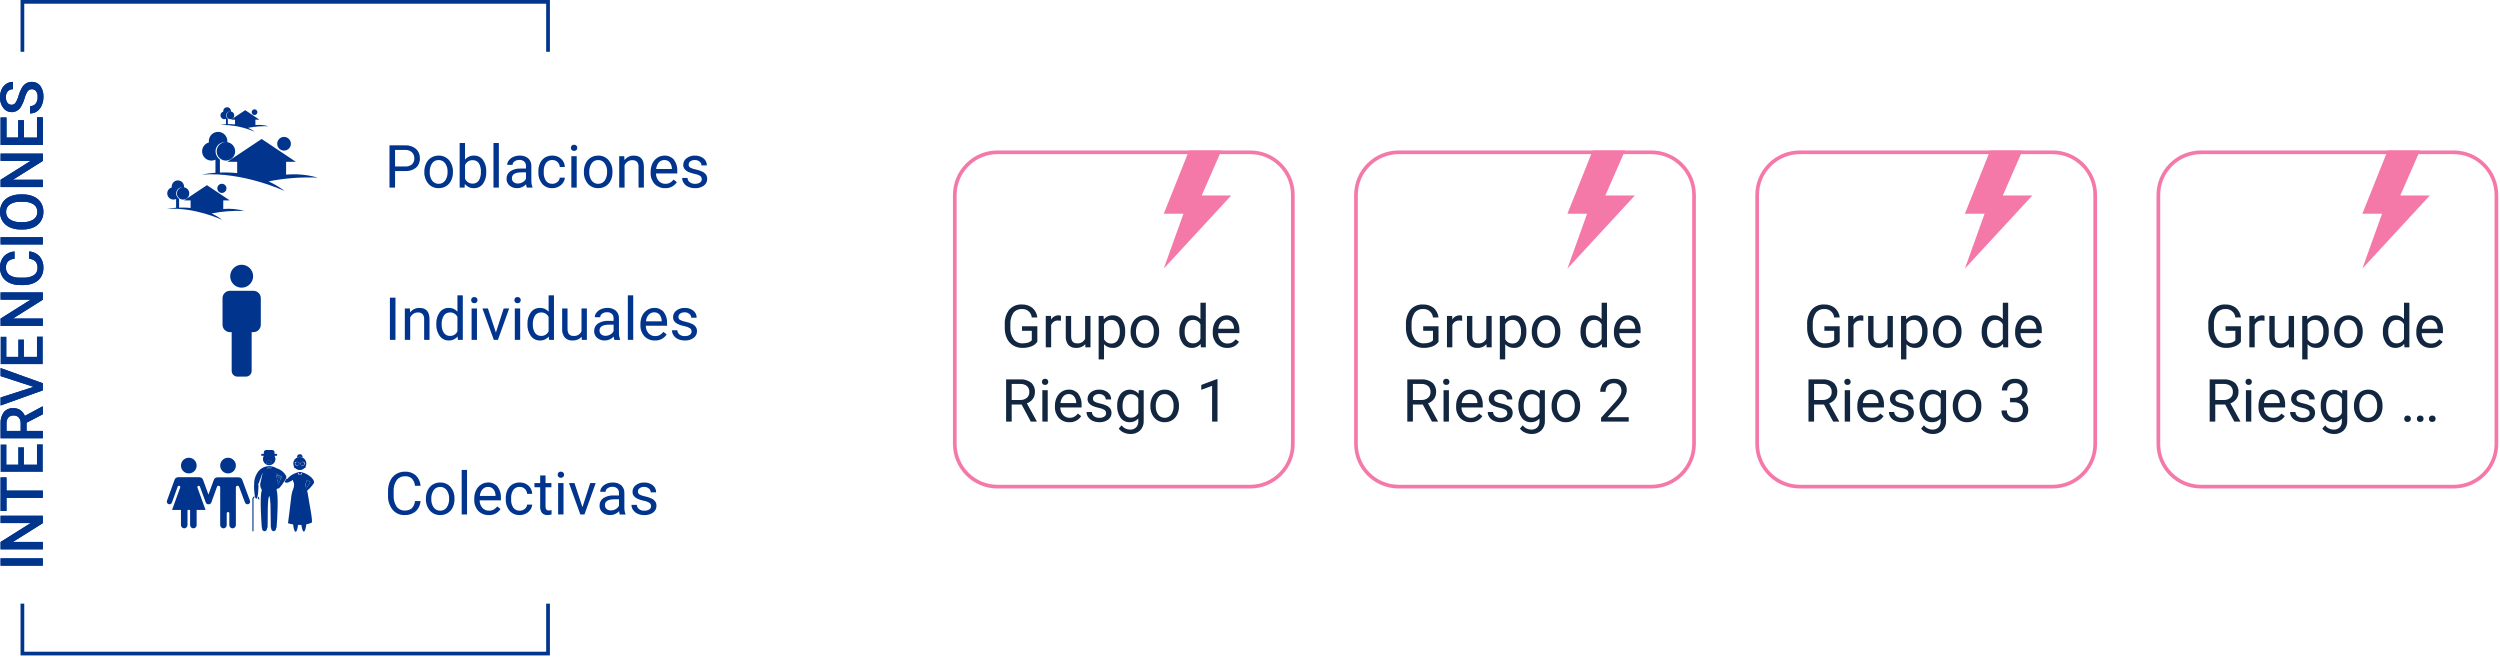 <?xml version="1.0" encoding="UTF-8" standalone="no"?><!DOCTYPE svg PUBLIC "-//W3C//DTD SVG 1.1//EN" "http://www.w3.org/Graphics/SVG/1.1/DTD/svg11.dtd"><svg width="100%" height="100%" viewBox="0 0 673 177" version="1.1" xmlns="http://www.w3.org/2000/svg" xmlns:xlink="http://www.w3.org/1999/xlink" xml:space="preserve" xmlns:serif="http://www.serif.com/" style="fill-rule:evenodd;clip-rule:evenodd;"><g id="Grupo_24237"><g id="Trazado_10268"><path d="M268.531,40.5l68,0c6.583,0 12,5.417 12,12l0,67c0,6.583 -5.417,12 -12,12l-68,0c-6.583,0 -12,-5.417 -12,-12l0,-67c0,-6.583 5.417,-12 12,-12Z" style="fill:none;fill-rule:nonzero;"/><path d="M268.531,41.5c-2.938,0 -5.701,1.144 -7.778,3.222c-2.078,2.077 -3.222,4.84 -3.222,7.778l0,67c0,2.938 1.144,5.701 3.222,7.778c2.077,2.078 4.84,3.222 7.778,3.222l68,0c2.938,0 5.701,-1.144 7.778,-3.222c2.078,-2.077 3.222,-4.84 3.222,-7.778l0,-67c0,-2.938 -1.144,-5.701 -3.222,-7.778c-2.077,-2.078 -4.84,-3.222 -7.778,-3.222l-68,0m0,-1l68,0c6.627,0 12,5.373 12,12l0,67c0,6.627 -5.373,12 -12,12l-68,0c-6.627,0 -12,-5.373 -12,-12l0,-67c0,-6.627 5.373,-12 12,-12Z" style="fill:#f579a8;fill-rule:nonzero;"/></g><path id="Trazado_10271" d="M279.25,92.008c-0.402,0.565 -0.964,0.996 -1.614,1.238c-0.769,0.287 -1.585,0.426 -2.405,0.41c-0.869,0.016 -1.726,-0.212 -2.473,-0.656c-0.725,-0.441 -1.305,-1.085 -1.668,-1.852c-0.409,-0.872 -0.616,-1.826 -0.606,-2.789l-0,-0.992c-0.09,-1.428 0.336,-2.843 1.2,-3.984c0.846,-0.963 2.091,-1.485 3.371,-1.414c1.034,-0.05 2.052,0.273 2.867,0.91c0.753,0.662 1.228,1.585 1.328,2.582l-1.5,0c-0.107,-1.277 -1.188,-2.271 -2.469,-2.271c-0.073,0 -0.146,0.004 -0.219,0.01c-0.891,-0.053 -1.751,0.347 -2.285,1.062c-0.576,0.915 -0.851,1.987 -0.785,3.066l0,0.93c-0.057,1.083 0.251,2.155 0.875,3.042c0.556,0.739 1.44,1.162 2.364,1.13c0.5,0.009 0.998,-0.055 1.48,-0.188c0.4,-0.112 0.762,-0.331 1.047,-0.633l0,-2.554l-2.633,0l0,-1.219l4.125,0l0,4.172Zm6.359,-5.664c-0.235,-0.038 -0.473,-0.056 -0.711,-0.055c-0.838,-0.069 -1.627,0.426 -1.929,1.211l0,6l-1.446,0l0,-8.453l1.408,0l0.023,0.977c0.411,-0.719 1.188,-1.156 2.016,-1.133c0.219,-0.012 0.438,0.026 0.641,0.109l-0.002,1.344Zm6.547,6.32c-0.631,0.69 -1.544,1.056 -2.477,0.992c-0.767,0.052 -1.52,-0.235 -2.058,-0.785c-0.517,-0.66 -0.771,-1.488 -0.715,-2.324l-0,-5.5l1.445,0l-0,5.461c-0,1.281 0.521,1.922 1.563,1.922c0.92,0.103 1.808,-0.396 2.2,-1.234l-0,-6.149l1.445,0l-0,8.453l-1.372,0l-0.031,-0.836Zm10.742,-3.3c0.053,1.105 -0.257,2.197 -0.883,3.109c-0.549,0.768 -1.447,1.212 -2.39,1.183c-0.911,0.047 -1.798,-0.31 -2.422,-0.976l-0,4.07l-1.445,0l-0,-11.7l1.32,0l0.07,0.938c0.596,-0.734 1.508,-1.142 2.453,-1.097c0.942,-0.035 1.843,0.395 2.41,1.148c0.643,0.938 0.955,2.065 0.887,3.2l-0,0.125Zm-1.445,-0.164c0.044,-0.798 -0.17,-1.59 -0.609,-2.258c-0.382,-0.54 -1.011,-0.851 -1.672,-0.828c-0.826,-0.028 -1.596,0.427 -1.969,1.164l-0,4.042c0.378,0.738 1.155,1.191 1.984,1.156c0.653,0.019 1.274,-0.291 1.652,-0.824c0.459,-0.732 0.674,-1.59 0.614,-2.452Zm2.9,-0.008c-0.012,-0.772 0.155,-1.537 0.488,-2.234c0.298,-0.628 0.769,-1.159 1.358,-1.528c0.598,-0.364 1.288,-0.551 1.988,-0.539c1.063,-0.037 2.088,0.404 2.793,1.2c0.743,0.888 1.124,2.024 1.066,3.18l0,0.1c0.013,0.765 -0.149,1.522 -0.473,2.215c-0.294,0.627 -0.763,1.156 -1.351,1.523c-0.608,0.371 -1.308,0.56 -2.02,0.547c-1.06,0.036 -2.083,-0.405 -2.785,-1.2c-0.739,-0.88 -1.12,-2.008 -1.066,-3.156l0.002,-0.108Zm1.453,0.172c-0.04,0.804 0.189,1.599 0.652,2.258c0.406,0.553 1.06,0.873 1.746,0.852c0.69,0.022 1.347,-0.302 1.75,-0.863c0.47,-0.713 0.697,-1.559 0.647,-2.411c0.037,-0.804 -0.195,-1.597 -0.66,-2.254c-0.407,-0.558 -1.064,-0.882 -1.754,-0.863c-0.68,-0.016 -1.326,0.302 -1.727,0.852c-0.48,0.716 -0.71,1.571 -0.656,2.432l0.002,-0.003Zm11.663,-0.164c-0.055,-1.117 0.27,-2.22 0.922,-3.129c0.563,-0.764 1.465,-1.206 2.414,-1.184c0.898,-0.04 1.766,0.335 2.352,1.016l0,-4.403l1.444,0l0,12l-1.328,0l-0.07,-0.906c-0.592,0.714 -1.488,1.108 -2.414,1.062c-0.946,0.017 -1.842,-0.432 -2.395,-1.2c-0.652,-0.913 -0.978,-2.02 -0.926,-3.141l0.001,-0.115Zm1.445,0.164c-0.046,0.794 0.162,1.582 0.594,2.25c0.374,0.531 0.992,0.837 1.641,0.813c0.854,0.037 1.65,-0.45 2.007,-1.227l0,-3.887c-0.366,-0.759 -1.15,-1.231 -1.992,-1.2c-0.655,-0.026 -1.28,0.283 -1.656,0.82c-0.445,0.73 -0.653,1.581 -0.594,2.434l0,-0.003Zm11.437,4.292c-1.051,0.04 -2.071,-0.371 -2.8,-1.129c-0.745,-0.824 -1.133,-1.911 -1.078,-3.02l0,-0.266c-0.014,-0.775 0.15,-1.544 0.48,-2.246c0.297,-0.631 0.764,-1.166 1.348,-1.546c0.555,-0.366 1.206,-0.561 1.871,-0.559c0.974,-0.052 1.92,0.35 2.559,1.087c0.663,0.895 0.988,1.997 0.914,3.109l-0,0.6l-5.723,0c-0.014,0.74 0.246,1.46 0.73,2.02c0.45,0.505 1.101,0.787 1.777,0.77c0.453,0.015 0.903,-0.093 1.3,-0.312c0.36,-0.214 0.676,-0.495 0.93,-0.828l0.883,0.688c-0.69,1.079 -1.912,1.704 -3.191,1.632Zm-0.18,-7.578c-0.559,-0.011 -1.095,0.222 -1.469,0.637c-0.428,0.502 -0.685,1.127 -0.733,1.785l4.234,0l0,-0.109c-0,-0.62 -0.21,-1.221 -0.594,-1.707c-0.363,-0.408 -0.892,-0.631 -1.437,-0.606l-0.001,0Zm-55.148,22.822l-2.672,0l0,4.6l-1.507,0l0,-11.375l3.765,0c1.058,-0.069 2.107,0.241 2.957,0.875c0.717,0.645 1.099,1.585 1.035,2.547c0.016,0.663 -0.184,1.313 -0.57,1.853c-0.405,0.543 -0.962,0.953 -1.6,1.18l2.67,4.826l0,0.094l-1.609,0l-2.469,-4.6Zm-2.672,-1.228l2.3,0c0.644,0.035 1.279,-0.171 1.78,-0.578c0.442,-0.389 0.685,-0.959 0.66,-1.547c0.039,-0.605 -0.191,-1.197 -0.629,-1.617c-0.514,-0.407 -1.161,-0.61 -1.816,-0.57l-2.295,0l0,4.312Zm9.696,5.828l-1.446,0l0,-8.453l1.445,0l0.001,8.453Zm-1.563,-10.7c-0.006,-0.218 0.071,-0.43 0.215,-0.594c0.166,-0.171 0.399,-0.259 0.637,-0.242c0.239,-0.017 0.473,0.072 0.641,0.242c0.146,0.163 0.225,0.375 0.219,0.594c0.007,0.216 -0.072,0.427 -0.219,0.586c-0.17,0.166 -0.404,0.251 -0.641,0.234c-0.236,0.018 -0.468,-0.068 -0.637,-0.234c-0.145,-0.16 -0.222,-0.37 -0.215,-0.586Zm7.383,10.852c-1.051,0.04 -2.071,-0.371 -2.8,-1.129c-0.745,-0.824 -1.133,-1.911 -1.078,-3.02l0,-0.266c-0.014,-0.775 0.15,-1.544 0.48,-2.246c0.296,-0.63 0.761,-1.166 1.344,-1.547c0.555,-0.366 1.206,-0.561 1.871,-0.559c0.976,-0.053 1.923,0.348 2.563,1.086c0.663,0.895 0.988,1.997 0.914,3.109l0,0.6l-5.724,0c-0.014,0.74 0.246,1.46 0.73,2.02c0.45,0.505 1.101,0.787 1.777,0.77c0.453,0.015 0.903,-0.093 1.3,-0.312c0.36,-0.214 0.676,-0.495 0.93,-0.828l0.883,0.688c-0.688,1.081 -1.91,1.709 -3.19,1.638l0,-0.004Zm-0.18,-7.578c-0.559,-0.011 -1.095,0.222 -1.469,0.637c-0.429,0.503 -0.686,1.13 -0.734,1.789l4.234,0l0,-0.109c-0,-0.62 -0.21,-1.221 -0.594,-1.707c-0.363,-0.408 -0.892,-0.631 -1.437,-0.606l0,-0.004Zm10.07,5.18c0.016,-0.358 -0.15,-0.701 -0.441,-0.91c-0.472,-0.284 -0.995,-0.474 -1.539,-0.559c-0.602,-0.113 -1.187,-0.302 -1.742,-0.562c-0.378,-0.176 -0.706,-0.445 -0.953,-0.781c-0.211,-0.319 -0.319,-0.696 -0.309,-1.078c-0.001,-0.691 0.326,-1.344 0.879,-1.758c0.64,-0.497 1.436,-0.752 2.246,-0.719c0.841,-0.038 1.668,0.225 2.332,0.742c0.579,0.458 0.911,1.162 0.895,1.9l-1.453,0c-0.001,-0.399 -0.185,-0.777 -0.5,-1.023c-0.356,-0.294 -0.808,-0.447 -1.27,-0.43c-0.438,-0.026 -0.872,0.096 -1.234,0.344c-0.287,0.209 -0.453,0.545 -0.445,0.9c-0.016,0.318 0.143,0.621 0.414,0.789c0.47,0.246 0.977,0.418 1.5,0.508c0.605,0.123 1.194,0.317 1.754,0.578c0.397,0.18 0.741,0.459 1,0.809c0.224,0.342 0.337,0.744 0.324,1.152c0.018,0.718 -0.322,1.399 -0.906,1.816c-0.687,0.481 -1.514,0.722 -2.352,0.684c-0.619,0.013 -1.233,-0.11 -1.8,-0.359c-0.492,-0.215 -0.915,-0.561 -1.223,-1c-0.287,-0.408 -0.441,-0.896 -0.441,-1.395l1.438,0c0.01,0.452 0.224,0.876 0.582,1.152c0.416,0.301 0.922,0.451 1.434,0.426c0.462,0.022 0.92,-0.093 1.316,-0.332c0.312,-0.187 0.5,-0.527 0.495,-0.89l-0.001,-0.004Zm2.985,-2.054c-0.06,-1.121 0.263,-2.23 0.914,-3.145c0.598,-0.738 1.499,-1.168 2.449,-1.168c0.916,-0 1.789,0.4 2.387,1.094l0.07,-0.937l1.32,0l-0,8.256c0.051,0.96 -0.302,1.898 -0.973,2.586c-0.709,0.653 -1.651,0.994 -2.613,0.945c-0.617,-0.002 -1.227,-0.135 -1.789,-0.391c-0.537,-0.223 -1.001,-0.594 -1.336,-1.07l0.75,-0.867c0.532,0.721 1.377,1.148 2.273,1.148c0.606,0.036 1.202,-0.179 1.645,-0.594c0.415,-0.454 0.628,-1.058 0.59,-1.672l0,-0.727c-0.596,0.674 -1.468,1.043 -2.367,1c-0.948,0.019 -1.846,-0.431 -2.4,-1.2c-0.66,-0.954 -0.983,-2.1 -0.92,-3.258Zm1.453,0.164c-0.044,0.791 0.161,1.577 0.586,2.246c0.371,0.535 0.991,0.843 1.641,0.816c0.857,0.033 1.653,-0.457 2.009,-1.238l-0,-3.86c-0.366,-0.76 -1.149,-1.236 -1.992,-1.211c-0.652,-0.025 -1.274,0.285 -1.648,0.82c-0.445,0.729 -0.653,1.578 -0.596,2.43l0,-0.003Zm7.484,-0.172c-0.012,-0.772 0.155,-1.537 0.488,-2.234c0.299,-0.629 0.773,-1.16 1.364,-1.528c0.598,-0.364 1.288,-0.551 1.988,-0.539c1.063,-0.037 2.088,0.404 2.793,1.2c0.743,0.888 1.124,2.024 1.066,3.18l0,0.1c0.013,0.765 -0.149,1.522 -0.473,2.215c-0.293,0.629 -0.763,1.159 -1.352,1.527c-0.608,0.371 -1.308,0.56 -2.02,0.547c-1.06,0.036 -2.083,-0.405 -2.785,-1.2c-0.741,-0.881 -1.123,-2.01 -1.069,-3.16l0,-0.108Zm1.453,0.172c-0.04,0.804 0.189,1.599 0.652,2.258c0.419,0.538 1.063,0.854 1.745,0.854c0.688,-0 1.337,-0.321 1.755,-0.866c0.47,-0.712 0.697,-1.558 0.647,-2.41c0.037,-0.804 -0.195,-1.597 -0.66,-2.254c-0.407,-0.558 -1.064,-0.882 -1.754,-0.863c-0.68,-0.016 -1.326,0.302 -1.727,0.852c-0.481,0.716 -0.713,1.571 -0.659,2.432l0.001,-0.003Zm16.618,4.136l-1.453,0l0,-9.633l-2.914,1.07l0,-1.312l4.14,-1.555l0.227,0l0,11.43Z" style="fill:#12263f;fill-rule:nonzero;"/><g id="Trazado_10272"><path d="M376.531,40.5l68,0c6.583,0 12,5.417 12,12l0,67c0,6.583 -5.417,12 -12,12l-68,0c-6.583,0 -12,-5.417 -12,-12l0,-67c0,-6.583 5.417,-12 12,-12Z" style="fill:none;fill-rule:nonzero;"/><path d="M376.531,41.5c-2.938,0 -5.701,1.144 -7.778,3.222c-2.078,2.077 -3.222,4.84 -3.222,7.778l0,67c0,2.938 1.144,5.701 3.222,7.778c2.077,2.078 4.84,3.222 7.778,3.222l68,0c2.938,0 5.701,-1.144 7.778,-3.222c2.078,-2.077 3.222,-4.84 3.222,-7.778l0,-67c0,-2.938 -1.144,-5.701 -3.222,-7.778c-2.077,-2.078 -4.84,-3.222 -7.778,-3.222l-68,0m0,-1l68,0c6.627,0 12,5.373 12,12l0,67c0,6.627 -5.373,12 -12,12l-68,0c-6.627,0 -12,-5.373 -12,-12l0,-67c0,-6.627 5.373,-12 12,-12Z" style="fill:#f579a8;fill-rule:nonzero;"/></g><path id="Trazado_10273" d="M387.25,92.008c-0.402,0.565 -0.964,0.996 -1.614,1.238c-0.769,0.287 -1.585,0.426 -2.405,0.41c-0.869,0.016 -1.726,-0.212 -2.473,-0.656c-0.725,-0.441 -1.305,-1.085 -1.668,-1.852c-0.409,-0.872 -0.616,-1.826 -0.606,-2.789l-0,-0.992c-0.09,-1.428 0.336,-2.843 1.2,-3.984c0.846,-0.963 2.091,-1.485 3.371,-1.414c1.034,-0.05 2.052,0.273 2.867,0.91c0.753,0.662 1.228,1.585 1.328,2.582l-1.5,0c-0.107,-1.277 -1.188,-2.271 -2.469,-2.271c-0.073,0 -0.146,0.004 -0.219,0.01c-0.891,-0.053 -1.751,0.347 -2.285,1.062c-0.576,0.915 -0.851,1.987 -0.785,3.066l0,0.93c-0.057,1.083 0.251,2.155 0.875,3.042c0.556,0.739 1.44,1.162 2.364,1.13c0.5,0.009 0.998,-0.055 1.48,-0.188c0.4,-0.112 0.762,-0.331 1.047,-0.633l0,-2.554l-2.633,0l0,-1.219l4.125,0l0,4.172Zm6.359,-5.664c-0.235,-0.038 -0.473,-0.056 -0.711,-0.055c-0.838,-0.069 -1.627,0.426 -1.929,1.211l0,6l-1.446,0l0,-8.453l1.408,0l0.023,0.977c0.411,-0.719 1.188,-1.156 2.016,-1.133c0.219,-0.012 0.438,0.026 0.641,0.109l-0.002,1.344Zm6.547,6.32c-0.631,0.69 -1.544,1.056 -2.477,0.992c-0.767,0.052 -1.52,-0.235 -2.058,-0.785c-0.517,-0.66 -0.771,-1.488 -0.715,-2.324l-0,-5.5l1.445,0l-0,5.461c-0,1.281 0.521,1.922 1.563,1.922c0.92,0.103 1.808,-0.396 2.2,-1.234l-0,-6.149l1.445,0l-0,8.453l-1.372,0l-0.031,-0.836Zm10.742,-3.3c0.053,1.105 -0.257,2.197 -0.883,3.109c-0.549,0.768 -1.447,1.212 -2.39,1.183c-0.911,0.047 -1.798,-0.31 -2.422,-0.976l-0,4.07l-1.445,0l-0,-11.7l1.32,0l0.07,0.938c0.596,-0.734 1.508,-1.142 2.453,-1.097c0.942,-0.035 1.843,0.395 2.41,1.148c0.643,0.938 0.955,2.065 0.887,3.2l-0,0.125Zm-1.445,-0.164c0.044,-0.798 -0.17,-1.59 -0.609,-2.258c-0.382,-0.54 -1.011,-0.851 -1.672,-0.828c-0.826,-0.028 -1.596,0.427 -1.969,1.164l-0,4.042c0.378,0.738 1.155,1.191 1.984,1.156c0.653,0.019 1.274,-0.291 1.652,-0.824c0.459,-0.732 0.674,-1.59 0.614,-2.452Zm2.9,-0.008c-0.012,-0.772 0.155,-1.537 0.488,-2.234c0.298,-0.628 0.769,-1.159 1.358,-1.528c0.598,-0.364 1.288,-0.551 1.988,-0.539c1.063,-0.037 2.088,0.404 2.793,1.2c0.743,0.888 1.124,2.024 1.066,3.18l0,0.1c0.013,0.765 -0.149,1.522 -0.473,2.215c-0.294,0.627 -0.763,1.156 -1.351,1.523c-0.608,0.371 -1.308,0.56 -2.02,0.547c-1.06,0.036 -2.083,-0.405 -2.785,-1.2c-0.739,-0.88 -1.12,-2.008 -1.066,-3.156l0.002,-0.108Zm1.453,0.172c-0.04,0.804 0.189,1.599 0.652,2.258c0.406,0.553 1.06,0.873 1.746,0.852c0.69,0.022 1.347,-0.302 1.75,-0.863c0.47,-0.713 0.697,-1.559 0.647,-2.411c0.037,-0.804 -0.195,-1.597 -0.66,-2.254c-0.407,-0.558 -1.064,-0.882 -1.754,-0.863c-0.68,-0.016 -1.326,0.302 -1.727,0.852c-0.48,0.716 -0.71,1.571 -0.656,2.432l0.002,-0.003Zm11.663,-0.164c-0.055,-1.117 0.27,-2.22 0.922,-3.129c0.563,-0.764 1.465,-1.206 2.414,-1.184c0.898,-0.04 1.766,0.335 2.352,1.016l0,-4.403l1.444,0l0,12l-1.328,0l-0.07,-0.906c-0.592,0.714 -1.488,1.108 -2.414,1.062c-0.946,0.017 -1.842,-0.432 -2.395,-1.2c-0.652,-0.913 -0.978,-2.02 -0.926,-3.141l0.001,-0.115Zm1.445,0.164c-0.046,0.794 0.162,1.582 0.594,2.25c0.374,0.531 0.992,0.837 1.641,0.813c0.854,0.037 1.65,-0.45 2.007,-1.227l0,-3.887c-0.366,-0.759 -1.15,-1.231 -1.992,-1.2c-0.655,-0.026 -1.28,0.283 -1.656,0.82c-0.445,0.73 -0.653,1.581 -0.594,2.434l0,-0.003Zm11.437,4.292c-1.051,0.04 -2.071,-0.371 -2.8,-1.129c-0.745,-0.824 -1.133,-1.911 -1.078,-3.02l0,-0.266c-0.014,-0.775 0.15,-1.544 0.48,-2.246c0.297,-0.631 0.764,-1.166 1.348,-1.546c0.555,-0.366 1.206,-0.561 1.871,-0.559c0.974,-0.052 1.92,0.35 2.559,1.087c0.663,0.895 0.988,1.997 0.914,3.109l-0,0.6l-5.723,0c-0.014,0.74 0.246,1.46 0.73,2.02c0.45,0.505 1.101,0.787 1.777,0.77c0.453,0.015 0.903,-0.093 1.3,-0.312c0.36,-0.214 0.676,-0.495 0.93,-0.828l0.883,0.688c-0.69,1.079 -1.912,1.704 -3.191,1.632Zm-0.18,-7.578c-0.559,-0.011 -1.095,0.222 -1.469,0.637c-0.428,0.502 -0.685,1.127 -0.733,1.785l4.234,0l0,-0.109c-0,-0.62 -0.21,-1.221 -0.594,-1.707c-0.363,-0.408 -0.892,-0.631 -1.437,-0.606l-0.001,0Zm-55.148,22.822l-2.672,0l0,4.6l-1.507,0l0,-11.375l3.765,0c1.058,-0.069 2.107,0.241 2.957,0.875c0.717,0.645 1.099,1.585 1.035,2.547c0.016,0.663 -0.184,1.313 -0.57,1.853c-0.405,0.543 -0.962,0.953 -1.6,1.18l2.67,4.826l0,0.094l-1.609,0l-2.469,-4.6Zm-2.672,-1.228l2.3,0c0.644,0.035 1.279,-0.171 1.78,-0.578c0.442,-0.389 0.685,-0.959 0.66,-1.547c0.039,-0.605 -0.191,-1.197 -0.629,-1.617c-0.514,-0.407 -1.161,-0.61 -1.816,-0.57l-2.295,0l0,4.312Zm9.696,5.828l-1.446,0l0,-8.453l1.445,0l0.001,8.453Zm-1.563,-10.7c-0.006,-0.218 0.071,-0.43 0.215,-0.594c0.166,-0.171 0.399,-0.259 0.637,-0.242c0.239,-0.017 0.473,0.072 0.641,0.242c0.146,0.163 0.225,0.375 0.219,0.594c0.007,0.216 -0.072,0.427 -0.219,0.586c-0.17,0.166 -0.404,0.251 -0.641,0.234c-0.236,0.018 -0.468,-0.068 -0.637,-0.234c-0.145,-0.16 -0.222,-0.37 -0.215,-0.586Zm7.383,10.852c-1.051,0.04 -2.071,-0.371 -2.8,-1.129c-0.745,-0.824 -1.133,-1.911 -1.078,-3.02l0,-0.266c-0.014,-0.775 0.15,-1.544 0.48,-2.246c0.296,-0.63 0.761,-1.166 1.344,-1.547c0.555,-0.366 1.206,-0.561 1.871,-0.559c0.976,-0.053 1.923,0.348 2.563,1.086c0.663,0.895 0.988,1.997 0.914,3.109l0,0.6l-5.724,0c-0.014,0.74 0.246,1.46 0.73,2.02c0.45,0.505 1.101,0.787 1.777,0.77c0.453,0.015 0.903,-0.093 1.3,-0.312c0.36,-0.214 0.676,-0.495 0.93,-0.828l0.883,0.688c-0.688,1.081 -1.91,1.709 -3.19,1.638l0,-0.004Zm-0.18,-7.578c-0.559,-0.011 -1.095,0.222 -1.469,0.637c-0.429,0.503 -0.686,1.13 -0.734,1.789l4.234,0l0,-0.109c-0,-0.62 -0.21,-1.221 -0.594,-1.707c-0.363,-0.408 -0.892,-0.631 -1.437,-0.606l0,-0.004Zm10.07,5.18c0.016,-0.358 -0.15,-0.701 -0.441,-0.91c-0.472,-0.284 -0.995,-0.474 -1.539,-0.559c-0.602,-0.113 -1.187,-0.302 -1.742,-0.562c-0.378,-0.176 -0.706,-0.445 -0.953,-0.781c-0.211,-0.319 -0.319,-0.696 -0.309,-1.078c-0.001,-0.691 0.326,-1.344 0.879,-1.758c0.64,-0.497 1.436,-0.752 2.246,-0.719c0.841,-0.038 1.668,0.225 2.332,0.742c0.579,0.458 0.911,1.162 0.895,1.9l-1.453,0c-0.001,-0.399 -0.185,-0.777 -0.5,-1.023c-0.356,-0.294 -0.808,-0.447 -1.27,-0.43c-0.438,-0.026 -0.872,0.096 -1.234,0.344c-0.287,0.209 -0.453,0.545 -0.445,0.9c-0.016,0.318 0.143,0.621 0.414,0.789c0.47,0.246 0.977,0.418 1.5,0.508c0.605,0.123 1.194,0.317 1.754,0.578c0.397,0.18 0.741,0.459 1,0.809c0.224,0.342 0.337,0.744 0.324,1.152c0.018,0.718 -0.322,1.399 -0.906,1.816c-0.687,0.481 -1.514,0.722 -2.352,0.684c-0.619,0.013 -1.233,-0.11 -1.8,-0.359c-0.492,-0.215 -0.915,-0.561 -1.223,-1c-0.287,-0.408 -0.441,-0.896 -0.441,-1.395l1.438,0c0.01,0.452 0.224,0.876 0.582,1.152c0.416,0.301 0.922,0.451 1.434,0.426c0.462,0.022 0.92,-0.093 1.316,-0.332c0.312,-0.187 0.5,-0.527 0.495,-0.89l-0.001,-0.004Zm2.985,-2.054c-0.06,-1.121 0.263,-2.23 0.914,-3.145c0.598,-0.738 1.499,-1.168 2.449,-1.168c0.916,-0 1.789,0.4 2.387,1.094l0.07,-0.937l1.32,0l-0,8.256c0.051,0.96 -0.302,1.898 -0.973,2.586c-0.709,0.653 -1.651,0.994 -2.613,0.945c-0.617,-0.002 -1.227,-0.135 -1.789,-0.391c-0.537,-0.223 -1.001,-0.594 -1.336,-1.07l0.75,-0.867c0.532,0.721 1.377,1.148 2.273,1.148c0.606,0.036 1.202,-0.179 1.645,-0.594c0.415,-0.454 0.628,-1.058 0.59,-1.672l0,-0.727c-0.596,0.674 -1.468,1.043 -2.367,1c-0.948,0.019 -1.846,-0.431 -2.4,-1.2c-0.66,-0.954 -0.983,-2.1 -0.92,-3.258Zm1.453,0.164c-0.044,0.791 0.161,1.577 0.586,2.246c0.371,0.535 0.991,0.843 1.641,0.816c0.857,0.033 1.653,-0.457 2.009,-1.238l-0,-3.86c-0.366,-0.76 -1.149,-1.236 -1.992,-1.211c-0.652,-0.025 -1.274,0.285 -1.648,0.82c-0.445,0.729 -0.653,1.578 -0.596,2.43l0,-0.003Zm7.484,-0.172c-0.012,-0.772 0.155,-1.537 0.488,-2.234c0.299,-0.629 0.773,-1.16 1.364,-1.528c0.598,-0.364 1.288,-0.551 1.988,-0.539c1.063,-0.037 2.088,0.404 2.793,1.2c0.743,0.888 1.124,2.024 1.066,3.18l0,0.1c0.013,0.765 -0.149,1.522 -0.473,2.215c-0.293,0.629 -0.763,1.159 -1.352,1.527c-0.608,0.371 -1.308,0.56 -2.02,0.547c-1.06,0.036 -2.083,-0.405 -2.785,-1.2c-0.741,-0.881 -1.123,-2.01 -1.069,-3.16l0,-0.108Zm1.453,0.172c-0.04,0.804 0.189,1.599 0.652,2.258c0.419,0.538 1.063,0.854 1.745,0.854c0.688,-0 1.337,-0.321 1.755,-0.866c0.47,-0.712 0.697,-1.558 0.647,-2.41c0.037,-0.804 -0.195,-1.597 -0.66,-2.254c-0.407,-0.558 -1.064,-0.882 -1.754,-0.863c-0.68,-0.016 -1.326,0.302 -1.727,0.852c-0.481,0.716 -0.713,1.571 -0.659,2.432l0.001,-0.003Zm19.321,4.136l-7.453,0l0,-1.039l3.938,-4.375c0.459,-0.493 0.864,-1.033 1.207,-1.613c0.216,-0.394 0.33,-0.836 0.332,-1.285c0.02,-0.539 -0.173,-1.065 -0.539,-1.461c-0.375,-0.387 -0.899,-0.594 -1.437,-0.57c-0.619,-0.038 -1.227,0.185 -1.676,0.613c-0.42,0.466 -0.637,1.081 -0.6,1.707l-1.444,0c-0.038,-0.951 0.33,-1.875 1.012,-2.539c0.738,-0.669 1.712,-1.018 2.707,-0.969c0.911,-0.051 1.808,0.247 2.508,0.832c0.619,0.565 0.957,1.377 0.922,2.215c0,1.12 -0.714,2.453 -2.141,4l-3.047,3.3l5.711,0l0,1.184Z" style="fill:#12263f;fill-rule:nonzero;"/><g id="Trazado_10274"><path d="M484.531,40.5l68,0c6.583,0 12,5.417 12,12l0,67c0,6.583 -5.417,12 -12,12l-68,0c-6.583,0 -12,-5.417 -12,-12l0,-67c0,-6.583 5.417,-12 12,-12Z" style="fill:none;fill-rule:nonzero;"/><path d="M484.531,41.5c-2.938,0 -5.701,1.144 -7.778,3.222c-2.078,2.077 -3.222,4.84 -3.222,7.778l0,67c0,2.938 1.144,5.701 3.222,7.778c2.077,2.078 4.84,3.222 7.778,3.222l68,0c2.938,0 5.701,-1.144 7.778,-3.222c2.078,-2.077 3.222,-4.84 3.222,-7.778l0,-67c0,-2.938 -1.144,-5.701 -3.222,-7.778c-2.077,-2.078 -4.84,-3.222 -7.778,-3.222l-68,0m0,-1l68,0c6.627,0 12,5.373 12,12l0,67c0,6.627 -5.373,12 -12,12l-68,0c-6.627,0 -12,-5.373 -12,-12l0,-67c0,-6.627 5.373,-12 12,-12Z" style="fill:#f579a8;fill-rule:nonzero;"/></g><path id="Trazado_10275" d="M495.25,92.008c-0.402,0.565 -0.964,0.996 -1.614,1.238c-0.769,0.287 -1.585,0.426 -2.405,0.41c-0.869,0.016 -1.726,-0.212 -2.473,-0.656c-0.725,-0.441 -1.305,-1.085 -1.668,-1.852c-0.409,-0.872 -0.616,-1.826 -0.606,-2.789l-0,-0.992c-0.09,-1.428 0.336,-2.843 1.2,-3.984c0.846,-0.963 2.091,-1.485 3.371,-1.414c1.034,-0.05 2.052,0.273 2.867,0.91c0.753,0.662 1.228,1.585 1.328,2.582l-1.5,0c-0.107,-1.277 -1.188,-2.271 -2.469,-2.271c-0.073,0 -0.146,0.004 -0.219,0.01c-0.891,-0.053 -1.751,0.347 -2.285,1.062c-0.576,0.915 -0.851,1.987 -0.785,3.066l0,0.93c-0.057,1.083 0.251,2.155 0.875,3.042c0.556,0.739 1.44,1.162 2.364,1.13c0.5,0.009 0.998,-0.055 1.48,-0.188c0.4,-0.112 0.762,-0.331 1.047,-0.633l0,-2.554l-2.633,0l0,-1.219l4.125,0l0,4.172Zm6.359,-5.664c-0.235,-0.038 -0.473,-0.056 -0.711,-0.055c-0.838,-0.069 -1.627,0.426 -1.929,1.211l0,6l-1.446,0l0,-8.453l1.408,0l0.023,0.977c0.411,-0.719 1.188,-1.156 2.016,-1.133c0.219,-0.012 0.438,0.026 0.641,0.109l-0.002,1.344Zm6.547,6.32c-0.631,0.69 -1.544,1.056 -2.477,0.992c-0.767,0.052 -1.52,-0.235 -2.058,-0.785c-0.517,-0.66 -0.771,-1.488 -0.715,-2.324l-0,-5.5l1.445,0l-0,5.461c-0,1.281 0.521,1.922 1.563,1.922c0.92,0.103 1.808,-0.396 2.2,-1.234l-0,-6.149l1.445,0l-0,8.453l-1.372,0l-0.031,-0.836Zm10.742,-3.3c0.053,1.105 -0.257,2.197 -0.883,3.109c-0.549,0.768 -1.447,1.212 -2.39,1.183c-0.911,0.047 -1.798,-0.31 -2.422,-0.976l0,4.07l-1.445,0l0,-11.7l1.32,0l0.07,0.938c0.596,-0.734 1.508,-1.142 2.453,-1.097c0.942,-0.035 1.843,0.395 2.41,1.148c0.643,0.938 0.955,2.065 0.887,3.2l0,0.125Zm-1.445,-0.164c0.044,-0.798 -0.17,-1.59 -0.609,-2.258c-0.382,-0.54 -1.011,-0.851 -1.672,-0.828c-0.826,-0.028 -1.596,0.427 -1.969,1.164l0,4.042c0.378,0.738 1.155,1.191 1.984,1.156c0.653,0.019 1.274,-0.291 1.652,-0.824c0.459,-0.732 0.674,-1.59 0.614,-2.452Zm2.9,-0.008c-0.012,-0.772 0.155,-1.537 0.488,-2.234c0.298,-0.628 0.769,-1.159 1.358,-1.528c0.598,-0.364 1.288,-0.551 1.988,-0.539c1.063,-0.037 2.088,0.404 2.793,1.2c0.743,0.888 1.124,2.024 1.066,3.18l0,0.1c0.013,0.765 -0.149,1.522 -0.473,2.215c-0.294,0.627 -0.763,1.156 -1.351,1.523c-0.608,0.371 -1.308,0.56 -2.02,0.547c-1.06,0.036 -2.083,-0.405 -2.785,-1.2c-0.739,-0.88 -1.12,-2.008 -1.066,-3.156l0.002,-0.108Zm1.453,0.172c-0.04,0.804 0.189,1.599 0.652,2.258c0.406,0.553 1.06,0.873 1.746,0.852c0.69,0.022 1.347,-0.302 1.75,-0.863c0.47,-0.713 0.697,-1.559 0.647,-2.411c0.037,-0.804 -0.195,-1.597 -0.66,-2.254c-0.407,-0.558 -1.064,-0.882 -1.754,-0.863c-0.68,-0.016 -1.326,0.302 -1.727,0.852c-0.48,0.716 -0.71,1.571 -0.656,2.432l0.002,-0.003Zm11.663,-0.164c-0.055,-1.117 0.27,-2.22 0.922,-3.129c0.563,-0.764 1.465,-1.206 2.414,-1.184c0.898,-0.04 1.766,0.335 2.352,1.016l0,-4.403l1.444,0l0,12l-1.328,0l-0.07,-0.906c-0.592,0.714 -1.488,1.108 -2.414,1.062c-0.946,0.017 -1.842,-0.432 -2.395,-1.2c-0.652,-0.913 -0.978,-2.02 -0.926,-3.141l0.001,-0.115Zm1.445,0.164c-0.046,0.794 0.162,1.582 0.594,2.25c0.374,0.531 0.992,0.837 1.641,0.813c0.854,0.037 1.65,-0.45 2.007,-1.227l0,-3.887c-0.366,-0.759 -1.15,-1.231 -1.992,-1.2c-0.655,-0.026 -1.28,0.283 -1.656,0.82c-0.445,0.73 -0.653,1.581 -0.594,2.434l0,-0.003Zm11.437,4.292c-1.051,0.04 -2.071,-0.371 -2.8,-1.129c-0.745,-0.824 -1.133,-1.911 -1.078,-3.02l-0,-0.266c-0.014,-0.775 0.15,-1.544 0.48,-2.246c0.297,-0.631 0.764,-1.166 1.348,-1.546c0.555,-0.366 1.206,-0.561 1.871,-0.559c0.974,-0.052 1.92,0.35 2.559,1.087c0.663,0.895 0.988,1.997 0.914,3.109l0,0.6l-5.723,0c-0.014,0.74 0.246,1.46 0.73,2.02c0.45,0.505 1.101,0.787 1.777,0.77c0.453,0.015 0.903,-0.093 1.3,-0.312c0.36,-0.214 0.676,-0.495 0.93,-0.828l0.883,0.688c-0.69,1.079 -1.912,1.704 -3.191,1.632Zm-0.18,-7.578c-0.559,-0.011 -1.095,0.222 -1.469,0.637c-0.428,0.502 -0.685,1.127 -0.733,1.785l4.234,0l-0,-0.109c-0,-0.62 -0.21,-1.221 -0.594,-1.707c-0.363,-0.408 -0.892,-0.631 -1.437,-0.606l-0.001,0Zm-55.148,22.822l-2.672,0l0,4.6l-1.507,0l0,-11.375l3.765,0c1.058,-0.069 2.107,0.241 2.957,0.875c0.717,0.645 1.099,1.585 1.035,2.547c0.016,0.663 -0.184,1.313 -0.57,1.853c-0.405,0.543 -0.962,0.953 -1.6,1.18l2.67,4.826l0,0.094l-1.609,0l-2.469,-4.6Zm-2.672,-1.228l2.3,0c0.644,0.035 1.279,-0.171 1.78,-0.578c0.442,-0.389 0.685,-0.959 0.66,-1.547c0.039,-0.605 -0.191,-1.197 -0.629,-1.617c-0.514,-0.407 -1.161,-0.61 -1.816,-0.57l-2.295,0l0,4.312Zm9.696,5.828l-1.446,0l0,-8.453l1.445,0l0.001,8.453Zm-1.563,-10.7c-0.006,-0.218 0.071,-0.43 0.215,-0.594c0.166,-0.171 0.399,-0.259 0.637,-0.242c0.239,-0.017 0.473,0.072 0.641,0.242c0.146,0.163 0.225,0.375 0.219,0.594c0.007,0.216 -0.072,0.427 -0.219,0.586c-0.17,0.166 -0.404,0.251 -0.641,0.234c-0.236,0.018 -0.468,-0.068 -0.637,-0.234c-0.145,-0.16 -0.222,-0.37 -0.215,-0.586Zm7.383,10.852c-1.051,0.04 -2.071,-0.371 -2.8,-1.129c-0.745,-0.824 -1.133,-1.911 -1.078,-3.02l0,-0.266c-0.014,-0.775 0.15,-1.544 0.48,-2.246c0.296,-0.63 0.761,-1.166 1.344,-1.547c0.555,-0.366 1.206,-0.561 1.871,-0.559c0.976,-0.053 1.923,0.348 2.563,1.086c0.663,0.895 0.988,1.997 0.914,3.109l0,0.6l-5.724,0c-0.014,0.74 0.246,1.46 0.73,2.02c0.45,0.505 1.101,0.787 1.777,0.77c0.453,0.015 0.903,-0.093 1.3,-0.312c0.36,-0.214 0.676,-0.495 0.93,-0.828l0.883,0.688c-0.688,1.081 -1.91,1.709 -3.19,1.638l0,-0.004Zm-0.18,-7.578c-0.559,-0.011 -1.095,0.222 -1.469,0.637c-0.429,0.503 -0.686,1.13 -0.734,1.789l4.234,0l0,-0.109c-0,-0.62 -0.21,-1.221 -0.594,-1.707c-0.363,-0.408 -0.892,-0.631 -1.437,-0.606l0,-0.004Zm10.07,5.18c0.016,-0.358 -0.15,-0.701 -0.441,-0.91c-0.472,-0.284 -0.995,-0.474 -1.539,-0.559c-0.602,-0.113 -1.187,-0.302 -1.742,-0.562c-0.378,-0.176 -0.706,-0.445 -0.953,-0.781c-0.211,-0.319 -0.319,-0.696 -0.309,-1.078c-0.001,-0.691 0.326,-1.344 0.879,-1.758c0.64,-0.497 1.436,-0.752 2.246,-0.719c0.841,-0.038 1.668,0.225 2.332,0.742c0.579,0.458 0.911,1.162 0.895,1.9l-1.453,0c-0.001,-0.399 -0.185,-0.777 -0.5,-1.023c-0.356,-0.294 -0.808,-0.447 -1.27,-0.43c-0.438,-0.026 -0.872,0.096 -1.234,0.344c-0.287,0.209 -0.453,0.545 -0.445,0.9c-0.016,0.318 0.143,0.621 0.414,0.789c0.47,0.246 0.977,0.418 1.5,0.508c0.605,0.123 1.194,0.317 1.754,0.578c0.397,0.18 0.741,0.459 1,0.809c0.224,0.342 0.337,0.744 0.324,1.152c0.018,0.718 -0.322,1.399 -0.906,1.816c-0.687,0.481 -1.514,0.722 -2.352,0.684c-0.619,0.013 -1.233,-0.11 -1.8,-0.359c-0.492,-0.215 -0.915,-0.561 -1.223,-1c-0.287,-0.408 -0.441,-0.896 -0.441,-1.395l1.438,0c0.01,0.452 0.224,0.876 0.582,1.152c0.416,0.301 0.922,0.451 1.434,0.426c0.462,0.022 0.92,-0.093 1.316,-0.332c0.312,-0.187 0.5,-0.527 0.495,-0.89l-0.001,-0.004Zm2.985,-2.054c-0.06,-1.121 0.263,-2.23 0.914,-3.145c0.598,-0.738 1.499,-1.168 2.449,-1.168c0.916,-0 1.789,0.4 2.387,1.094l0.07,-0.937l1.32,0l0,8.256c0.051,0.96 -0.302,1.898 -0.973,2.586c-0.709,0.653 -1.651,0.994 -2.613,0.945c-0.617,-0.002 -1.227,-0.135 -1.789,-0.391c-0.537,-0.223 -1.001,-0.594 -1.336,-1.07l0.75,-0.867c0.532,0.721 1.377,1.148 2.273,1.148c0.606,0.036 1.202,-0.179 1.645,-0.594c0.415,-0.454 0.628,-1.058 0.59,-1.672l-0,-0.727c-0.596,0.674 -1.468,1.043 -2.367,1c-0.948,0.019 -1.846,-0.431 -2.4,-1.2c-0.66,-0.954 -0.983,-2.1 -0.92,-3.258Zm1.453,0.164c-0.044,0.791 0.161,1.577 0.586,2.246c0.371,0.535 0.991,0.843 1.641,0.816c0.857,0.033 1.653,-0.457 2.009,-1.238l-0,-3.86c-0.366,-0.76 -1.149,-1.236 -1.992,-1.211c-0.652,-0.025 -1.274,0.285 -1.648,0.82c-0.445,0.729 -0.653,1.578 -0.596,2.43l-0,-0.003Zm7.484,-0.172c-0.012,-0.772 0.155,-1.537 0.488,-2.234c0.299,-0.629 0.773,-1.16 1.364,-1.528c0.598,-0.364 1.288,-0.551 1.988,-0.539c1.063,-0.037 2.088,0.404 2.793,1.2c0.743,0.888 1.124,2.024 1.066,3.18l-0,0.1c0.013,0.765 -0.149,1.522 -0.473,2.215c-0.293,0.629 -0.763,1.159 -1.352,1.527c-0.608,0.371 -1.308,0.56 -2.02,0.547c-1.06,0.036 -2.083,-0.405 -2.785,-1.2c-0.741,-0.881 -1.123,-2.01 -1.069,-3.16l-0,-0.108Zm1.453,0.172c-0.04,0.804 0.189,1.599 0.652,2.258c0.419,0.538 1.063,0.854 1.745,0.854c0.688,-0 1.337,-0.321 1.755,-0.866c0.47,-0.712 0.697,-1.558 0.647,-2.41c0.037,-0.804 -0.195,-1.597 -0.66,-2.254c-0.407,-0.558 -1.064,-0.882 -1.754,-0.863c-0.68,-0.016 -1.326,0.302 -1.727,0.852c-0.481,0.716 -0.713,1.571 -0.659,2.432l0.001,-0.003Zm13.969,-2.255l1.086,0c0.584,0.023 1.157,-0.168 1.609,-0.539c0.396,-0.36 0.611,-0.879 0.586,-1.414c0.012,-0.084 0.018,-0.169 0.018,-0.253c0,-0.968 -0.796,-1.764 -1.764,-1.764c-0.082,-0 -0.164,0.005 -0.246,0.017c-0.551,-0.029 -1.091,0.164 -1.5,0.535c-0.379,0.372 -0.582,0.888 -0.559,1.418l-1.441,0c-0.019,-0.857 0.343,-1.681 0.988,-2.246c0.692,-0.609 1.591,-0.929 2.512,-0.895c0.919,-0.053 1.824,0.252 2.523,0.852c0.631,0.62 0.964,1.484 0.914,2.367c-0.007,0.517 -0.175,1.02 -0.48,1.438c-0.325,0.467 -0.78,0.829 -1.309,1.039c0.576,0.165 1.084,0.51 1.449,0.984c0.351,0.488 0.531,1.079 0.512,1.68c0.043,0.918 -0.323,1.809 -1,2.43c-0.721,0.619 -1.651,0.941 -2.6,0.9c-0.945,0.042 -1.873,-0.267 -2.605,-0.867c-0.664,-0.571 -1.033,-1.414 -1,-2.289l1.453,-0c-0.024,0.542 0.19,1.067 0.586,1.438c0.434,0.375 0.997,0.568 1.57,0.539c0.585,0.04 1.162,-0.158 1.6,-0.547c0.392,-0.425 0.593,-0.993 0.555,-1.57c0.036,-0.573 -0.188,-1.133 -0.609,-1.523c-0.502,-0.386 -1.126,-0.58 -1.758,-0.547l-1.09,-0l-0,-1.183Z" style="fill:#12263f;fill-rule:nonzero;"/><g id="Trazado_10276"><path d="M592.531,40.5l68,0c6.583,0 12,5.417 12,12l-0,67c-0,6.583 -5.417,12 -12,12l-68,0c-6.583,0 -12,-5.417 -12,-12l-0,-67c-0,-6.583 5.417,-12 12,-12Z" style="fill:none;fill-rule:nonzero;"/><path d="M592.531,41.5c-2.938,0 -5.701,1.144 -7.778,3.222c-2.078,2.077 -3.222,4.84 -3.222,7.778l-0,67c-0,2.938 1.144,5.701 3.222,7.778c2.077,2.078 4.84,3.222 7.778,3.222l68,0c2.938,0 5.701,-1.144 7.778,-3.222c2.078,-2.077 3.222,-4.84 3.222,-7.778l-0,-67c-0,-2.938 -1.144,-5.701 -3.222,-7.778c-2.077,-2.078 -4.84,-3.222 -7.778,-3.222l-68,0m-0,-1l68,0c6.627,0 12,5.373 12,12l-0,67c-0,6.627 -5.373,12 -12,12l-68,0c-6.627,0 -12,-5.373 -12,-12l-0,-67c-0,-6.627 5.373,-12 12,-12Z" style="fill:#f579a8;fill-rule:nonzero;"/></g><path id="Trazado_10277" d="M603.25,92.008c-0.402,0.565 -0.964,0.996 -1.614,1.238c-0.769,0.287 -1.585,0.426 -2.405,0.41c-0.869,0.016 -1.726,-0.212 -2.473,-0.656c-0.725,-0.441 -1.305,-1.085 -1.668,-1.852c-0.409,-0.872 -0.616,-1.826 -0.606,-2.789l-0,-0.992c-0.09,-1.428 0.336,-2.843 1.2,-3.984c0.846,-0.963 2.091,-1.485 3.371,-1.414c1.034,-0.05 2.052,0.273 2.867,0.91c0.753,0.662 1.228,1.585 1.328,2.582l-1.5,0c-0.107,-1.277 -1.188,-2.271 -2.469,-2.271c-0.073,0 -0.146,0.004 -0.219,0.01c-0.891,-0.053 -1.751,0.347 -2.285,1.062c-0.576,0.915 -0.851,1.987 -0.785,3.066l0,0.93c-0.057,1.083 0.251,2.155 0.875,3.042c0.556,0.739 1.44,1.162 2.364,1.13c0.5,0.009 0.998,-0.055 1.48,-0.188c0.4,-0.112 0.762,-0.331 1.047,-0.633l-0,-2.554l-2.633,0l0,-1.219l4.125,0l0,4.172Zm6.359,-5.664c-0.235,-0.038 -0.473,-0.056 -0.711,-0.055c-0.838,-0.069 -1.627,0.426 -1.929,1.211l-0,6l-1.446,0l-0,-8.453l1.408,0l0.023,0.977c0.411,-0.719 1.188,-1.156 2.016,-1.133c0.219,-0.012 0.438,0.026 0.641,0.109l-0.002,1.344Zm6.547,6.32c-0.631,0.69 -1.544,1.056 -2.477,0.992c-0.767,0.052 -1.52,-0.235 -2.058,-0.785c-0.517,-0.66 -0.771,-1.488 -0.715,-2.324l-0,-5.5l1.445,0l-0,5.461c-0,1.281 0.521,1.922 1.563,1.922c0.92,0.103 1.808,-0.396 2.2,-1.234l-0,-6.149l1.445,0l-0,8.453l-1.372,0l-0.031,-0.836Zm10.742,-3.3c0.053,1.105 -0.257,2.197 -0.883,3.109c-0.549,0.768 -1.447,1.212 -2.39,1.183c-0.911,0.047 -1.798,-0.31 -2.422,-0.976l-0,4.07l-1.445,0l-0,-11.7l1.32,0l0.07,0.938c0.596,-0.734 1.508,-1.142 2.453,-1.097c0.942,-0.035 1.843,0.395 2.41,1.148c0.643,0.938 0.955,2.065 0.887,3.2l-0,0.125Zm-1.445,-0.164c0.044,-0.798 -0.17,-1.59 -0.609,-2.258c-0.382,-0.54 -1.011,-0.851 -1.672,-0.828c-0.826,-0.028 -1.596,0.427 -1.969,1.164l0,4.042c0.378,0.738 1.155,1.191 1.984,1.156c0.653,0.019 1.274,-0.291 1.652,-0.824c0.459,-0.732 0.674,-1.59 0.614,-2.452Zm2.9,-0.008c-0.012,-0.772 0.155,-1.537 0.488,-2.234c0.298,-0.628 0.769,-1.159 1.358,-1.528c0.598,-0.364 1.288,-0.551 1.988,-0.539c1.063,-0.037 2.088,0.404 2.793,1.2c0.743,0.888 1.124,2.024 1.066,3.18l-0,0.1c0.013,0.765 -0.149,1.522 -0.473,2.215c-0.294,0.627 -0.763,1.156 -1.351,1.523c-0.608,0.371 -1.308,0.56 -2.02,0.547c-1.06,0.036 -2.083,-0.405 -2.785,-1.2c-0.739,-0.88 -1.12,-2.008 -1.066,-3.156l0.002,-0.108Zm1.453,0.172c-0.04,0.804 0.189,1.599 0.652,2.258c0.406,0.553 1.06,0.873 1.746,0.852c0.69,0.022 1.347,-0.302 1.75,-0.863c0.47,-0.713 0.697,-1.559 0.647,-2.411c0.037,-0.804 -0.195,-1.597 -0.66,-2.254c-0.407,-0.558 -1.064,-0.882 -1.754,-0.863c-0.68,-0.016 -1.326,0.302 -1.727,0.852c-0.48,0.716 -0.71,1.571 -0.656,2.432l0.002,-0.003Zm11.663,-0.164c-0.055,-1.117 0.27,-2.22 0.922,-3.129c0.563,-0.764 1.465,-1.206 2.414,-1.184c0.898,-0.04 1.766,0.335 2.352,1.016l-0,-4.403l1.444,0l-0,12l-1.328,0l-0.07,-0.906c-0.592,0.714 -1.488,1.108 -2.414,1.062c-0.946,0.017 -1.842,-0.432 -2.395,-1.2c-0.652,-0.913 -0.978,-2.02 -0.926,-3.141l0.001,-0.115Zm1.445,0.164c-0.046,0.794 0.162,1.582 0.594,2.25c0.374,0.531 0.992,0.837 1.641,0.813c0.854,0.037 1.65,-0.45 2.007,-1.227l-0,-3.887c-0.366,-0.759 -1.15,-1.231 -1.992,-1.2c-0.655,-0.026 -1.28,0.283 -1.656,0.82c-0.445,0.73 -0.653,1.581 -0.594,2.434l-0,-0.003Zm11.437,4.292c-1.051,0.04 -2.071,-0.371 -2.8,-1.129c-0.745,-0.824 -1.133,-1.911 -1.078,-3.02l-0,-0.266c-0.014,-0.775 0.15,-1.544 0.48,-2.246c0.297,-0.631 0.764,-1.166 1.348,-1.546c0.555,-0.366 1.206,-0.561 1.871,-0.559c0.974,-0.052 1.92,0.35 2.559,1.087c0.663,0.895 0.988,1.997 0.914,3.109l-0,0.6l-5.723,0c-0.014,0.74 0.246,1.46 0.73,2.02c0.45,0.505 1.101,0.787 1.777,0.77c0.453,0.015 0.903,-0.093 1.3,-0.312c0.36,-0.214 0.676,-0.495 0.93,-0.828l0.883,0.688c-0.69,1.079 -1.912,1.704 -3.191,1.632Zm-0.18,-7.578c-0.559,-0.011 -1.095,0.222 -1.469,0.637c-0.428,0.502 -0.685,1.127 -0.733,1.785l4.234,0l-0,-0.109c-0,-0.62 -0.21,-1.221 -0.594,-1.707c-0.363,-0.408 -0.892,-0.631 -1.437,-0.606l-0.001,0Zm-55.148,22.822l-2.672,0l-0,4.6l-1.507,0l-0,-11.375l3.765,0c1.058,-0.069 2.107,0.241 2.957,0.875c0.717,0.645 1.099,1.585 1.035,2.547c0.016,0.663 -0.184,1.313 -0.57,1.853c-0.405,0.543 -0.962,0.953 -1.6,1.18l2.67,4.826l-0,0.094l-1.609,0l-2.469,-4.6Zm-2.672,-1.228l2.3,0c0.644,0.035 1.279,-0.171 1.78,-0.578c0.442,-0.389 0.685,-0.959 0.66,-1.547c0.039,-0.605 -0.191,-1.197 -0.629,-1.617c-0.514,-0.407 -1.161,-0.61 -1.816,-0.57l-2.295,0l0,4.312Zm9.696,5.828l-1.446,0l0,-8.453l1.445,0l0.001,8.453Zm-1.563,-10.7c-0.006,-0.218 0.071,-0.43 0.215,-0.594c0.166,-0.171 0.399,-0.259 0.637,-0.242c0.239,-0.017 0.473,0.072 0.641,0.242c0.146,0.163 0.225,0.375 0.219,0.594c0.007,0.216 -0.072,0.427 -0.219,0.586c-0.17,0.166 -0.404,0.251 -0.641,0.234c-0.236,0.018 -0.468,-0.068 -0.637,-0.234c-0.145,-0.16 -0.222,-0.37 -0.215,-0.586Zm7.383,10.852c-1.051,0.04 -2.071,-0.371 -2.8,-1.129c-0.745,-0.824 -1.133,-1.911 -1.078,-3.02l-0,-0.266c-0.014,-0.775 0.15,-1.544 0.48,-2.246c0.296,-0.63 0.761,-1.166 1.344,-1.547c0.555,-0.366 1.206,-0.561 1.871,-0.559c0.976,-0.053 1.923,0.348 2.563,1.086c0.663,0.895 0.988,1.997 0.914,3.109l-0,0.6l-5.724,0c-0.014,0.74 0.246,1.46 0.73,2.02c0.45,0.505 1.101,0.787 1.777,0.77c0.453,0.015 0.903,-0.093 1.3,-0.312c0.36,-0.214 0.676,-0.495 0.93,-0.828l0.883,0.688c-0.688,1.081 -1.91,1.709 -3.19,1.638l0,-0.004Zm-0.18,-7.578c-0.559,-0.011 -1.095,0.222 -1.469,0.637c-0.429,0.503 -0.686,1.13 -0.734,1.789l4.234,0l0,-0.109c-0,-0.62 -0.21,-1.221 -0.594,-1.707c-0.363,-0.408 -0.892,-0.631 -1.437,-0.606l0,-0.004Zm10.07,5.18c0.016,-0.358 -0.15,-0.701 -0.441,-0.91c-0.472,-0.284 -0.995,-0.474 -1.539,-0.559c-0.602,-0.113 -1.187,-0.302 -1.742,-0.562c-0.378,-0.176 -0.706,-0.445 -0.953,-0.781c-0.211,-0.319 -0.319,-0.696 -0.309,-1.078c-0.001,-0.691 0.326,-1.344 0.879,-1.758c0.64,-0.497 1.436,-0.752 2.246,-0.719c0.841,-0.038 1.668,0.225 2.332,0.742c0.579,0.458 0.911,1.162 0.895,1.9l-1.453,0c-0.001,-0.399 -0.185,-0.777 -0.5,-1.023c-0.356,-0.294 -0.808,-0.447 -1.27,-0.43c-0.438,-0.026 -0.872,0.096 -1.234,0.344c-0.287,0.209 -0.453,0.545 -0.445,0.9c-0.016,0.318 0.143,0.621 0.414,0.789c0.47,0.246 0.977,0.418 1.5,0.508c0.605,0.123 1.194,0.317 1.754,0.578c0.397,0.18 0.741,0.459 1,0.809c0.224,0.342 0.337,0.744 0.324,1.152c0.018,0.718 -0.322,1.399 -0.906,1.816c-0.687,0.481 -1.514,0.722 -2.352,0.684c-0.619,0.013 -1.233,-0.11 -1.8,-0.359c-0.492,-0.215 -0.915,-0.561 -1.223,-1c-0.287,-0.408 -0.441,-0.896 -0.441,-1.395l1.438,0c0.01,0.452 0.224,0.876 0.582,1.152c0.416,0.301 0.922,0.451 1.434,0.426c0.462,0.022 0.92,-0.093 1.316,-0.332c0.312,-0.187 0.5,-0.527 0.495,-0.89l-0.001,-0.004Zm2.985,-2.054c-0.06,-1.121 0.263,-2.23 0.914,-3.145c0.598,-0.738 1.499,-1.168 2.449,-1.168c0.916,-0 1.789,0.4 2.387,1.094l0.07,-0.937l1.32,0l-0,8.256c0.051,0.96 -0.302,1.898 -0.973,2.586c-0.709,0.653 -1.651,0.994 -2.613,0.945c-0.617,-0.002 -1.227,-0.135 -1.789,-0.391c-0.537,-0.223 -1.001,-0.594 -1.336,-1.07l0.75,-0.867c0.532,0.721 1.377,1.148 2.273,1.148c0.606,0.036 1.202,-0.179 1.645,-0.594c0.415,-0.454 0.628,-1.058 0.59,-1.672l-0,-0.727c-0.596,0.674 -1.468,1.043 -2.367,1c-0.948,0.019 -1.846,-0.431 -2.4,-1.2c-0.66,-0.954 -0.983,-2.1 -0.92,-3.258Zm1.453,0.164c-0.044,0.791 0.161,1.577 0.586,2.246c0.371,0.535 0.991,0.843 1.641,0.816c0.857,0.033 1.653,-0.457 2.009,-1.238l-0,-3.86c-0.366,-0.76 -1.149,-1.236 -1.992,-1.211c-0.652,-0.025 -1.274,0.285 -1.648,0.82c-0.445,0.729 -0.653,1.578 -0.596,2.43l-0,-0.003Zm7.484,-0.172c-0.012,-0.772 0.155,-1.537 0.488,-2.234c0.299,-0.629 0.773,-1.16 1.364,-1.528c0.598,-0.364 1.288,-0.551 1.988,-0.539c1.063,-0.037 2.088,0.404 2.793,1.2c0.743,0.888 1.124,2.024 1.066,3.18l-0,0.1c0.013,0.765 -0.149,1.522 -0.473,2.215c-0.293,0.629 -0.763,1.159 -1.352,1.527c-0.608,0.371 -1.308,0.56 -2.02,0.547c-1.06,0.036 -2.083,-0.405 -2.785,-1.2c-0.741,-0.881 -1.123,-2.01 -1.069,-3.16l-0,-0.108Zm1.453,0.172c-0.04,0.804 0.189,1.599 0.652,2.258c0.419,0.538 1.063,0.854 1.745,0.854c0.688,-0 1.337,-0.321 1.755,-0.866c0.47,-0.712 0.697,-1.558 0.647,-2.41c0.037,-0.804 -0.195,-1.597 -0.66,-2.254c-0.407,-0.558 -1.064,-0.882 -1.754,-0.863c-0.68,-0.016 -1.326,0.302 -1.727,0.852c-0.481,0.716 -0.713,1.571 -0.659,2.432l0.001,-0.003Zm12.079,3.378c-0.007,-0.229 0.072,-0.452 0.223,-0.625c0.175,-0.177 0.42,-0.269 0.668,-0.25c0.251,-0.018 0.497,0.073 0.676,0.25c0.155,0.17 0.237,0.395 0.23,0.625c0.006,0.223 -0.077,0.439 -0.23,0.6c-0.181,0.172 -0.427,0.26 -0.676,0.242c-0.031,0.004 -0.062,0.005 -0.093,0.005c-0.438,0 -0.8,-0.361 -0.8,-0.8c0,-0.016 0.001,-0.033 0.002,-0.049l-0,0.002Zm3.414,0c-0.007,-0.229 0.072,-0.452 0.223,-0.625c0.175,-0.177 0.42,-0.269 0.668,-0.25c0.251,-0.018 0.497,0.073 0.676,0.25c0.155,0.17 0.237,0.395 0.23,0.625c0.006,0.223 -0.077,0.439 -0.23,0.6c-0.181,0.172 -0.427,0.26 -0.676,0.242c-0.031,0.004 -0.062,0.005 -0.093,0.005c-0.438,0 -0.8,-0.361 -0.8,-0.8c0,-0.016 0.001,-0.033 0.002,-0.049l-0,0.002Zm3.242,0c-0.007,-0.229 0.072,-0.452 0.223,-0.625c0.175,-0.177 0.42,-0.269 0.668,-0.25c0.251,-0.018 0.497,0.073 0.676,0.25c0.155,0.17 0.237,0.395 0.23,0.625c0.006,0.223 -0.077,0.439 -0.23,0.6c-0.181,0.172 -0.427,0.26 -0.676,0.242c-0.031,0.004 -0.062,0.005 -0.093,0.005c-0.438,0 -0.8,-0.361 -0.8,-0.8c0,-0.016 0.001,-0.033 0.002,-0.049l-0,0.002Z" style="fill:#12263f;fill-rule:nonzero;"/><g id="Grupo_23703"><path id="Trazado_9499" d="M320.097,40.5l-6.816,17.039l5.3,0l-5.3,14.767l18.175,-19.689l-7.952,0l5.301,-12.117l-8.708,0Z" style="fill:#f579a8;fill-rule:nonzero;"/></g><g id="Grupo_23704"><path id="Trazado_9499-2" d="M428.759,40.5l-6.816,17.039l5.3,0l-5.3,14.767l18.175,-19.689l-7.952,0l5.301,-12.117l-8.708,0Z" style="fill:#f579a8;fill-rule:nonzero;"/></g><g id="Grupo_23705"><path id="Trazado_9499-3" d="M535.759,40.5l-6.816,17.039l5.3,0l-5.3,14.767l18.175,-19.689l-7.952,0l5.301,-12.117l-8.708,0Z" style="fill:#f579a8;fill-rule:nonzero;"/></g><g id="Grupo_23706"><path id="Trazado_9499-4" d="M642.759,40.5l-6.816,17.039l5.3,0l-5.3,14.767l18.175,-19.689l-7.952,0l5.301,-12.117l-8.708,0Z" style="fill:#f579a8;fill-rule:nonzero;"/></g><g id="Grupo_23714"><path id="Trazado_9500" d="M68.229,78.285l-6.342,0c-1.087,0 -1.982,0.895 -1.982,1.982l0,7.161c-0,1.087 0.894,1.981 1.981,1.982l0.482,0l0,10.445c0,0.838 0.69,1.528 1.528,1.528l2.324,0c0.838,0 1.528,-0.69 1.528,-1.528l0,-10.444l0.482,0c1.087,-0.001 1.98,-0.895 1.981,-1.982l0,-7.162c0,-1.087 -0.895,-1.982 -1.982,-1.982Z" style="fill:#00348d;fill-rule:nonzero;"/><path id="Trazado_9501" d="M63.381,76.947c0.499,0.323 1.081,0.494 1.675,0.494c1.693,0 3.086,-1.393 3.086,-3.086c-0,-1.693 -1.393,-3.086 -3.086,-3.086c-1.693,0 -3.086,1.393 -3.086,3.086c-0,0 -0,0.001 0,0.001c-0.002,1.047 0.53,2.025 1.411,2.591Z" style="fill:#00348d;fill-rule:nonzero;"/></g><g id="Grupo_23713"><g id="Grupo_23707"><path id="Trazado_9481" d="M85.532,47.818c-2.764,-0.792 -5.652,-1.063 -8.515,-0.8l0,-3.457l2.626,-0l-9.207,-6.151l-9.242,6.151l2.654,0l0,3.041c-1.545,-0.159 -3.098,-0.21 -4.65,-0.154l0,-3.489c-0.407,-0.298 -0.729,-0.697 -0.935,-1.157c-0.157,-0.332 -0.238,-0.695 -0.238,-1.062c0,-1.367 1.125,-2.491 2.491,-2.491c0.001,-0 0.001,-0 0.001,0c0.05,0 0.1,0 0.15,0.005c-1.308,0.079 -2.341,1.176 -2.341,2.487c-0,1.31 1.033,2.407 2.341,2.486l0.15,0c1.365,-0.002 2.488,-1.127 2.488,-2.492c-0,-1.227 -0.907,-2.281 -2.12,-2.464c0.011,-0.095 0.017,-0.191 0.017,-0.287c-0,-1.366 -1.124,-2.49 -2.49,-2.49c-0.597,0 -1.175,0.215 -1.627,0.605c-0.163,0.141 -0.308,0.302 -0.43,0.479c-0.285,0.416 -0.437,0.909 -0.435,1.414c0,0.116 0.008,0.231 0.025,0.346c-1.081,0.294 -1.837,1.283 -1.837,2.404c-0,1.366 1.124,2.491 2.491,2.491c0.381,-0 0.757,-0.088 1.099,-0.256l0,3.533c-1.26,0.079 -2.513,0.246 -3.749,0.5c11.2,-0.862 22.4,4.43 22.4,4.43c-1.351,-1.034 -2.816,-1.911 -4.366,-2.612c4.36,-0.867 8.808,-1.206 13.249,-1.01Z" style="fill:#00348d;fill-rule:nonzero;"/><path id="Trazado_9482" d="M76.463,40.544c1.013,-0 1.846,-0.833 1.846,-1.846c0,-1.013 -0.833,-1.846 -1.846,-1.846c-1.013,-0 -1.846,0.833 -1.846,1.846c0,1.013 0.833,1.846 1.846,1.846Z" style="fill:#00348d;fill-rule:nonzero;"/></g><g id="Grupo_23708"><path id="Trazado_9481-2" d="M65.786,56.796c-1.845,-0.528 -3.773,-0.709 -5.684,-0.533l0,-2.309l1.753,-0l-6.145,-4.106l-6.169,4.105l1.771,-0l0,2.029c-1.03,-0.105 -2.066,-0.138 -3.1,-0.1l0,-2.33c-0.271,-0.199 -0.486,-0.465 -0.624,-0.772c-0.105,-0.222 -0.159,-0.464 -0.159,-0.709c0,-0.911 0.748,-1.661 1.659,-1.663l0.1,-0c-0.87,0.057 -1.555,0.788 -1.555,1.659c-0,0.872 0.685,1.603 1.555,1.66l0.102,0c0.912,0 1.663,-0.751 1.663,-1.663c-0,-0.821 -0.607,-1.525 -1.419,-1.645c0.007,-0.063 0.011,-0.127 0.011,-0.191c0,-0.912 -0.75,-1.662 -1.662,-1.662c-0.398,-0 -0.783,0.143 -1.085,0.403c-0.109,0.094 -0.205,0.201 -0.287,0.32c-0.191,0.277 -0.292,0.605 -0.292,0.941c0,0.077 0.006,0.155 0.017,0.231c-0.715,0.201 -1.213,0.858 -1.213,1.601c-0,0.912 0.751,1.663 1.663,1.663c0.249,-0 0.495,-0.056 0.72,-0.164l0,2.358c-0.84,0.052 -1.675,0.163 -2.5,0.332c7.475,-0.575 14.95,2.957 14.95,2.957c-0.902,-0.69 -1.879,-1.274 -2.914,-1.742c2.91,-0.578 5.88,-0.803 8.844,-0.67Z" style="fill:#00348d;fill-rule:nonzero;"/><path id="Trazado_9482-2" d="M59.733,51.941c0.676,-0 1.232,-0.556 1.232,-1.232c0,-0.676 -0.556,-1.232 -1.232,-1.232c-0.676,-0 -1.232,0.556 -1.232,1.232c0,0.676 0.556,1.232 1.232,1.232Z" style="fill:#00348d;fill-rule:nonzero;"/></g><g id="Grupo_23709"><path id="Trazado_9481-3" d="M72.299,33.993c-1.151,-0.329 -2.354,-0.442 -3.546,-0.332l0,-1.44l1.094,-0l-3.834,-2.565l-3.848,2.561l1.105,-0l0,1.269c-0.643,-0.066 -1.29,-0.088 -1.936,-0.064l0,-1.452c-0.169,-0.124 -0.303,-0.29 -0.389,-0.482c-0.065,-0.139 -0.099,-0.29 -0.099,-0.443c-0,-0.569 0.468,-1.037 1.037,-1.037l0.064,-0c-0.547,0.029 -0.981,0.488 -0.981,1.035c-0,0.548 0.434,1.007 0.981,1.036l0.062,-0c0.003,0 0.006,0 0.01,0c0.569,0 1.037,-0.468 1.037,-1.037c-0,-0.515 -0.384,-0.956 -0.894,-1.027c0.004,-0.038 0.006,-0.076 0.006,-0.114c0,-0.569 -0.468,-1.037 -1.037,-1.037c-0.248,0 -0.488,0.089 -0.676,0.251c-0.068,0.059 -0.128,0.126 -0.179,0.2c-0.119,0.173 -0.182,0.377 -0.182,0.587c-0,0.048 0.003,0.096 0.01,0.144c-0.448,0.124 -0.761,0.535 -0.761,1c0,0.568 0.468,1.037 1.037,1.037c0.158,-0 0.313,-0.036 0.454,-0.105l0,1.471c-0.525,0.032 -1.046,0.102 -1.561,0.207c3.208,-0.097 6.397,0.533 9.327,1.845c-0.563,-0.431 -1.172,-0.796 -1.818,-1.088c1.815,-0.361 3.668,-0.502 5.517,-0.42Z" style="fill:#00348d;fill-rule:nonzero;"/><path id="Trazado_9482-3" d="M68.523,30.965c0.422,-0 0.769,-0.347 0.769,-0.769c0,-0.422 -0.347,-0.769 -0.769,-0.769c-0.422,-0 -0.769,0.347 -0.769,0.769c0,0.422 0.347,0.769 0.769,0.769Z" style="fill:#00348d;fill-rule:nonzero;"/></g></g><g id="Grupo_23712"><g id="Grupo_23710"><circle id="Elipse_1331" cx="50.828" cy="125.333" r="2.112" style="fill:#00348d;"/><circle id="Elipse_1332" cx="61.388" cy="125.333" r="2.112" style="fill:#00348d;"/><path id="Trazado_9429" d="M65.224,129.205c-0.15,-0.416 -0.544,-0.696 -0.986,-0.7l-5.7,-0c-0.446,-0.01 -0.849,0.276 -0.986,0.7l-1.443,3.942l-1.445,-3.981c-0.15,-0.416 -0.544,-0.696 -0.986,-0.7l-5.7,-0c-0.446,-0.01 -0.849,0.276 -0.986,0.7l-2.042,5.632c-0.124,0.367 0.062,0.772 0.422,0.915c0.079,0.029 0.162,0.041 0.246,0.035c0.295,-0.001 0.561,-0.183 0.669,-0.458l1.549,-4.294c0.051,-0.14 0.185,-0.233 0.334,-0.233c0.196,-0 0.357,0.16 0.357,0.356c-0,0.042 -0.008,0.084 -0.022,0.123l-2.183,6.024l2.394,0l-0,4.083c-0,0.483 0.397,0.88 0.88,0.88c0.483,0 0.88,-0.397 0.88,-0.88l-0,-4.083l0.7,0l-0,4.083c-0,0.483 0.397,0.88 0.88,0.88c0.483,0 0.88,-0.397 0.88,-0.88l-0,-4.083l2.394,0l-2.18,-6.019c-0.014,-0.039 -0.022,-0.081 -0.022,-0.123c0,-0.196 0.161,-0.356 0.357,-0.356c0.149,-0 0.283,0.093 0.334,0.233l1.584,4.294c0.108,0.275 0.374,0.457 0.669,0.458l0.141,-0c0.295,-0.001 0.561,-0.183 0.669,-0.458l1.548,-4.295c0.071,-0.149 0.222,-0.245 0.387,-0.246c0.25,0.004 0.454,0.208 0.458,0.458l-0,10.137c-0,0.483 0.397,0.88 0.88,0.88c0.483,0 0.88,-0.397 0.88,-0.88l-0,-3.2c0.019,-0.178 0.171,-0.315 0.35,-0.315c0.179,0 0.331,0.137 0.35,0.315l-0,3.2c-0,0.483 0.397,0.88 0.88,0.88c0.483,0 0.88,-0.397 0.88,-0.88l-0,-10.137c0.004,-0.25 0.208,-0.454 0.458,-0.458c0.165,0.001 0.316,0.097 0.387,0.246l1.619,4.294c0.108,0.275 0.374,0.457 0.669,0.458c0.084,0.006 0.167,-0.006 0.246,-0.035c0.365,-0.138 0.554,-0.548 0.422,-0.915l-2.072,-5.597Z" style="fill:#00348d;fill-rule:nonzero;"/></g><g id="Grupo_23711"><path id="Trazado_9432" d="M71.764,124.837c0.008,0.041 0.017,0.1 0.045,0.114c0.016,0.011 0.036,0.017 0.056,0.017c0.036,0 0.069,-0.02 0.087,-0.051c0.026,-0.034 0.058,-0.063 0.094,-0.087c0.02,0.006 0.042,0.008 0.063,0.005c0.122,-0.02 0.228,-0.093 0.289,-0.2c0.025,-0.041 0.048,-0.084 0.068,-0.128c0.02,0.044 0.042,0.087 0.068,0.128c0.061,0.107 0.167,0.18 0.289,0.2c0.021,0.003 0.043,0.001 0.063,-0.005c0.036,0.024 0.068,0.053 0.094,0.087c0.018,0.031 0.051,0.051 0.087,0.051c0.02,0 0.04,-0.006 0.056,-0.017c0.028,-0.016 0.037,-0.073 0.045,-0.114c0.004,-0.033 0.004,-0.067 -0,-0.1c0.002,-0.106 -0.003,-0.211 -0.015,-0.316c-0.045,-0.235 -0.262,-0.4 -0.5,-0.381c-0.065,0.018 -0.129,0.04 -0.191,0.068c-0.062,-0.027 -0.126,-0.05 -0.191,-0.068c-0.238,-0.019 -0.455,0.146 -0.5,0.381c-0.012,0.105 -0.017,0.21 -0.015,0.316c-0.001,0.034 0.002,0.067 0.008,0.1Z" style="fill:#00348d;fill-rule:nonzero;"/><path id="Trazado_9433" d="M84.47,130.104c0.089,-0.121 0.116,-0.277 0.073,-0.421c-0.043,-0.144 -0,-0.006 -0,-0.01c-0.374,-1.473 -2.726,-2.435 -3.023,-2.45c-0.49,-0.236 -1.063,-0.236 -1.553,0c-1.046,0.299 -1.98,0.903 -2.681,1.735l-0.167,-0.1c-0.085,0.147 -0.278,0.474 -0.521,0.856c0.139,0.1 0.225,0.153 0.225,0.153c0.06,0.039 0.129,0.065 0.2,0.075c0.281,0.112 1.049,-0.251 1.373,-0.451c0.113,-0.069 0.274,-0.175 0.446,-0.289c0.029,0.287 0.124,0.564 0.277,0.809c0.031,0.165 0.047,0.332 0.048,0.5c-0.009,0.308 -0.058,0.613 -0.148,0.908c-0.022,0.041 -0.042,0.084 -0.062,0.126c-0.301,0.785 -0.499,1.607 -0.586,2.444c-0,0.052 -0.009,0.107 -0.015,0.165c-0.006,0.058 -0.014,0.127 -0.019,0.192c-0.192,1.942 -0.812,6.514 -0.812,6.514c0.455,0.133 0.918,0.239 1.386,0.317c0.12,1.046 0.323,1.971 0.667,1.971c0.329,0 0.528,-0.846 0.65,-1.835c0.325,0.014 0.632,0.011 0.919,0c0.122,0.965 0.321,1.779 0.643,1.779c0.34,0 0.542,-0.905 0.662,-1.937c0.493,-0.087 0.974,-0.235 1.431,-0.439c0.457,-0.204 -0.718,-5.547 -0.92,-7.185c-0.065,-0.483 -0.162,-0.961 -0.29,-1.432c0.692,-0.575 1.297,-1.247 1.797,-1.995Zm-3.961,-2.336c-0.001,0 -0.002,0 -0.003,0c-0.158,0 -0.288,-0.13 -0.288,-0.288c0,-0.118 0.073,-0.225 0.183,-0.268c-0.009,0.031 -0.014,0.062 -0.014,0.094c-0,0.191 0.156,0.349 0.347,0.351c-0.054,0.068 -0.136,0.108 -0.223,0.108l-0.002,0.003Zm0.457,0c-0.088,-0.001 -0.171,-0.041 -0.225,-0.111c0.192,-0.001 0.349,-0.159 0.349,-0.351c-0,-0.031 -0.005,-0.063 -0.014,-0.093c0.109,0.044 0.18,0.15 0.18,0.267c0,0.158 -0.13,0.288 -0.288,0.288l-0.002,0Zm1.527,3.727c-0.032,-0.065 -0.067,-0.129 -0.106,-0.19c-0.08,-0.259 -0.122,-0.529 -0.122,-0.8c0.001,-0.141 0.014,-0.283 0.037,-0.422c0.182,-0.262 0.295,-0.566 0.328,-0.883c0.172,0.114 0.334,0.22 0.447,0.289c0.153,0.092 0.312,0.175 0.476,0.248c-0.399,0.556 -0.753,1.143 -1.059,1.755l-0.001,0.003Z" style="fill:#00348d;fill-rule:nonzero;"/><path id="Trazado_9434" d="M80.706,122.966c0.259,0 0.515,0.056 0.75,0.164c0.006,-0.036 0.009,-0.072 0.009,-0.108c-0,-0.416 -0.342,-0.758 -0.759,-0.758c-0.416,-0 -0.758,0.342 -0.758,0.758c0,0.036 0.003,0.072 0.009,0.108c0.235,-0.108 0.49,-0.164 0.749,-0.164Z" style="fill:#00348d;fill-rule:nonzero;"/><path id="Trazado_9435" d="M74.262,127.472l0.518,2.28c0.016,0.052 0.025,0.108 0.037,0.162c0.008,0.035 0.017,0.069 0.024,0.1c-0,0.015 0.008,0.029 0.01,0.045l0.009,0.039c0.005,0.034 0.008,0.069 0.013,0.1l-0,0.034c0.008,0.074 0.013,0.148 0.013,0.223l-0,0.017c0.3,-0.75 0.645,-1.481 1.033,-2.19c-0.17,-0.057 -0.337,-0.124 -0.5,-0.2c-0.274,-0.13 -0.79,-0.405 -1.157,-0.61Zm1.21,1.4c-0.526,-0.425 -0.978,-0.866 -0.859,-1.05l0.007,-0.007c0.281,0.151 0.566,0.3 0.742,0.386c0.106,0.052 0.239,0.108 0.377,0.16c-0.095,0.174 -0.183,0.343 -0.267,0.507l-0,0.004Z" style="fill:#00348d;fill-rule:nonzero;"/><path id="Trazado_9436" d="M72.066,126.082l0.213,-0.074c0.023,-0.014 0.037,-0.041 0.034,-0.068l-0,-0.042c0.003,-0.027 -0.011,-0.054 -0.034,-0.068l-0.213,-0.074c-0.086,-0.03 -0.182,0.011 -0.182,0.1l-0,0.123c-0,0.092 0.096,0.132 0.182,0.103Z" style="fill:#00348d;fill-rule:nonzero;"/><circle id="Elipse_1335" cx="72.465" cy="125.919" r="0.132" style="fill:#00348d;"/><path id="Trazado_9437" d="M82.308,130.078c-0.07,0.409 -0.04,0.829 0.085,1.224c0.039,0.061 0.074,0.125 0.106,0.19c0.306,-0.614 0.66,-1.203 1.06,-1.76c-0.164,-0.073 -0.322,-0.156 -0.476,-0.248c-0.113,-0.069 -0.275,-0.175 -0.447,-0.289c-0.033,0.317 -0.146,0.621 -0.328,0.883Z" style="fill:#00348d;fill-rule:nonzero;"/><path id="Trazado_9438" d="M72.866,126.081c0.086,0.03 0.182,-0.011 0.182,-0.1l-0,-0.123c-0,-0.091 -0.1,-0.131 -0.182,-0.1l-0.213,0.074c-0.023,0.014 -0.037,0.041 -0.034,0.068l-0,0.042c-0.003,0.027 0.011,0.054 0.034,0.068l0.213,0.071Z" style="fill:#00348d;fill-rule:nonzero;"/><path id="Trazado_9439" d="M69.371,134.021c0.093,0.112 0.145,0.254 0.145,0.4l0.309,0c-0.001,-0.282 -0.129,-0.549 -0.349,-0.726c-0.028,0.111 -0.063,0.22 -0.105,0.326Z" style="fill:#00348d;fill-rule:nonzero;"/><path id="Trazado_9440" d="M67.942,134.384l-0,8.626l0.3,0l-0,-8.591c0,-0.222 0.118,-0.428 0.308,-0.541c-0.031,-0.093 -0.059,-0.193 -0.085,-0.3c-0.308,0.152 -0.51,0.462 -0.523,0.806Z" style="fill:#00348d;fill-rule:nonzero;"/><path id="Trazado_9441" d="M74.62,127.811c-0,0 -0.005,0 -0.007,0.007c-0.119,0.183 0.333,0.625 0.859,1.05c0.084,-0.164 0.172,-0.333 0.268,-0.512c-0.138,-0.052 -0.271,-0.108 -0.377,-0.16c-0.177,-0.085 -0.462,-0.234 -0.743,-0.385Z" style="fill:#00348d;fill-rule:nonzero;"/><path id="Trazado_9442" d="M77.058,128.304c0.009,-0.06 0.001,-0.121 -0.022,-0.177c-0.549,-1.002 -1.473,-1.747 -2.569,-2.072c-1.619,-1.029 -3.781,-0.65 -4.954,0.867c-0.108,0.129 -0.202,0.269 -0.281,0.417c-0.016,0.027 -0.033,0.053 -0.048,0.081c-0.565,0.946 -0.833,2.04 -0.769,3.14c-0.022,0.062 -0.034,0.128 -0.035,0.194c-0.001,0.066 0.043,3.5 0.607,3.5c0.564,0 0.589,-3.5 0.589,-3.5c-0.001,-0.117 -0.035,-0.231 -0.1,-0.329c0.085,-0.162 0.161,-0.329 0.227,-0.5c0.157,-0.422 0.862,-2.284 0.907,-2.5l0.068,0l-0.542,2.379c-0.008,0.027 -0.012,0.055 -0.019,0.082c-0.013,0.049 -0.025,0.1 -0.034,0.149l-0,0.013l-0.009,0.039l-0,0.036c-0.007,0.05 -0.015,0.1 -0.019,0.15l-0,0.056c-0,0.051 -0.008,0.1 -0.008,0.153c-0,0.494 0.151,0.976 0.434,1.381c-0.012,0.053 -0.024,0.11 -0.036,0.168c-0.178,0.564 -0.5,2.633 0.027,9.987c-0,0 0.028,0.017 0.078,0.042l-0,0.172c-0.03,0.397 0.269,0.749 0.665,0.785c0.397,-0.035 0.695,-0.388 0.665,-0.785l-0,-0.129c0.051,-0.025 0.1,-0.054 0.148,-0.085c0.128,-3.349 -0.118,-7.2 0.437,-8.584c0.132,0.373 0.217,0.761 0.253,1.155c0.017,0.315 0.036,0.605 0.053,0.808c0.009,0.108 0.022,0.241 0.04,0.389c0.08,1.773 0.01,4.105 0.091,6.233c0.031,0.021 0.063,0.037 0.095,0.055l-0,0.143c-0.03,0.397 0.269,0.749 0.665,0.785c0.397,-0.035 0.695,-0.388 0.665,-0.785l-0,-0.13c0.045,-0.02 0.089,-0.043 0.131,-0.068c0.591,-8.23 0.116,-9.841 -0.029,-10.132c0.105,-0.145 0.193,-0.301 0.263,-0.465c0.007,0.047 0.032,0.09 0.071,0.118c0.491,0.278 2.244,-2.75 2.244,-2.75c0.085,-0.147 0.104,-0.324 0.051,-0.486Zm-4.44,-2.407c-0.003,-0.027 0.011,-0.054 0.034,-0.068l0.213,-0.074c0.086,-0.03 0.182,0.011 0.182,0.1l-0,0.123c-0,0.091 -0.1,0.131 -0.182,0.1l-0.213,-0.074c-0.023,-0.014 -0.037,-0.041 -0.034,-0.068l-0,-0.039Zm-0.153,-0.111c0.072,0 0.132,0.06 0.132,0.132c-0,0.072 -0.06,0.132 -0.132,0.132c-0.072,0 -0.132,-0.06 -0.132,-0.132c-0,-0.072 0.06,-0.132 0.132,-0.132Zm-0.58,0.07c-0,-0.091 0.1,-0.131 0.182,-0.1l0.213,0.074c0.023,0.014 0.037,0.041 0.034,0.068l-0,0.042c0.003,0.027 -0.011,0.054 -0.034,0.068l-0.213,0.074c-0.086,0.03 -0.182,-0.011 -0.182,-0.1l-0,-0.126Zm3,4.621l-0,-0.017c-0,-0.075 -0.005,-0.149 -0.013,-0.223l-0,-0.034c-0,-0.035 -0.007,-0.069 -0.013,-0.1l-0.009,-0.039c-0,-0.015 -0.007,-0.03 -0.01,-0.045c-0.007,-0.035 -0.015,-0.069 -0.024,-0.1c-0.012,-0.054 -0.021,-0.109 -0.037,-0.162l-0.518,-2.28c0.367,0.2 0.884,0.48 1.155,0.612c0.163,0.076 0.33,0.143 0.5,0.2c-0.386,0.707 -0.728,1.437 -1.026,2.185l-0.005,0.003Z" style="fill:#00348d;fill-rule:nonzero;"/><ellipse id="Elipse_1336" cx="79.988" cy="124.824" rx="0.473" ry="0.41" style="fill:#00348d;"/><ellipse id="Elipse_1337" cx="81.39" cy="124.824" rx="0.473" ry="0.41" style="fill:#00348d;"/><g id="Grupo_23663"><ellipse id="Elipse_1338" cx="81.39" cy="124.825" rx="0.473" ry="0.41" style="fill:#00348d;"/><ellipse id="Elipse_1339" cx="79.988" cy="124.825" rx="0.473" ry="0.41" style="fill:#00348d;"/><path id="Trazado_9443" d="M82.464,124.78c0,-0.001 0,-0.002 0,-0.004c0,-0.964 -0.793,-1.757 -1.757,-1.757c-0.964,0 -1.757,0.793 -1.757,1.757c0,0.276 0.065,0.547 0.189,0.793c-0.012,0.023 -0.018,0.048 -0.019,0.074c0,0.069 0.043,0.132 0.107,0.157c-0.035,0.021 -0.057,0.059 -0.058,0.1c0.001,0.065 0.055,0.119 0.12,0.119c0.047,-0 0.089,-0.028 0.109,-0.07c0.332,0.373 0.809,0.587 1.309,0.587c0.499,0 0.976,-0.214 1.308,-0.587c0.019,0.043 0.062,0.07 0.109,0.07c0.065,0 0.119,-0.053 0.119,-0.119c-0,-0.041 -0.022,-0.079 -0.057,-0.101c0.064,-0.025 0.107,-0.088 0.107,-0.157c-0.001,-0.026 -0.007,-0.051 -0.019,-0.074c0.124,-0.244 0.19,-0.514 0.19,-0.788Zm-0.56,-0.249c0.072,0.081 0.112,0.186 0.113,0.294c-0.021,0.294 -0.279,0.519 -0.573,0.5c-0.263,0.013 -0.5,-0.163 -0.564,-0.418c-0.011,-0.095 -0.096,-0.166 -0.192,-0.16c-0.088,-0.004 -0.167,0.055 -0.188,0.141c-0.055,0.264 -0.297,0.45 -0.566,0.436c-0.294,0.019 -0.552,-0.206 -0.573,-0.5c0.001,-0.108 0.041,-0.213 0.113,-0.294c-0.1,0.039 -0.245,-0.117 -0.128,-0.068c0.087,0.019 0.177,0.004 0.254,-0.04l-0.006,0c-0.075,0.021 -0.146,-0.109 -0.077,-0.061c0.053,0.038 0.161,0.012 0.208,0c-0.07,0 -0.1,-0.125 -0.05,-0.069c0.05,0.056 0.206,0.039 0.206,0.039l0.051,0c0.275,-0.015 0.521,0.18 0.568,0.451c0.049,-0.049 0.115,-0.076 0.184,-0.076c0.072,0 0.141,0.03 0.19,0.082c0.044,-0.274 0.291,-0.473 0.568,-0.457l0.051,0c0.017,0 0.158,0.018 0.206,-0.039c0.048,-0.057 0.02,0.07 -0.05,0.069c0.046,0.013 0.155,0.038 0.208,0c0.068,-0.048 0,0.082 -0.077,0.061l-0.006,0c0.077,0.044 0.167,0.059 0.254,0.04c0.121,-0.049 -0.018,0.108 -0.124,0.069Z" style="fill:#00348d;fill-rule:nonzero;"/></g><g id="Grupo_23664"><path id="Trazado_9444" d="M73.168,124.738c0.002,-0.106 -0.003,-0.211 -0.015,-0.316c-0.045,-0.235 -0.262,-0.4 -0.5,-0.381c-0.065,0.018 -0.129,0.04 -0.191,0.068c-0.062,-0.027 -0.126,-0.05 -0.191,-0.068c-0.238,-0.019 -0.455,0.146 -0.5,0.381c-0.012,0.105 -0.017,0.21 -0.015,0.316c-0.004,0.033 -0.004,0.067 -0,0.1c0.008,0.041 0.017,0.1 0.045,0.114c0.016,0.011 0.036,0.017 0.056,0.017c0.036,0 0.069,-0.02 0.087,-0.051c0.026,-0.034 0.058,-0.063 0.094,-0.087c0.02,0.006 0.042,0.008 0.063,0.005c0.122,-0.02 0.228,-0.093 0.289,-0.2c0.025,-0.041 0.048,-0.084 0.068,-0.128c0.02,0.044 0.042,0.087 0.068,0.128c0.061,0.107 0.167,0.18 0.289,0.2c0.021,0.003 0.043,0.001 0.063,-0.005c0.036,0.024 0.068,0.053 0.094,0.087c0.018,0.031 0.051,0.051 0.087,0.051c0.02,0 0.04,-0.006 0.056,-0.017c0.028,-0.016 0.037,-0.073 0.045,-0.114c0.004,-0.033 0.004,-0.067 -0,-0.1l0.008,0Z" style="fill:#00348d;fill-rule:nonzero;"/><path id="Trazado_9445" d="M74.499,122.179l-0.606,0c0.012,-0.05 0.019,-0.101 0.019,-0.153l-0,-0.24c-0,-0.355 -0.293,-0.648 -0.648,-0.648l-1.6,0c-0.355,0 -0.648,0.293 -0.648,0.648l-0,0.243c0,0.052 0.007,0.103 0.019,0.153l-0.606,0c-0.066,0 -0.12,0.116 -0.12,0.259c-0,0.143 0.054,0.259 0.12,0.259l0.591,0c-0.155,0.26 -0.237,0.557 -0.237,0.859c0,0.922 0.759,1.68 1.68,1.68c0.922,0 1.68,-0.758 1.68,-1.68c0,-0.302 -0.081,-0.599 -0.236,-0.859l0.589,0c0.066,0 0.12,-0.116 0.12,-0.259c-0,-0.143 -0.051,-0.262 -0.117,-0.262Zm-1.33,2.658c-0.008,0.041 -0.017,0.1 -0.045,0.114c-0.016,0.011 -0.036,0.017 -0.056,0.017c-0.036,0 -0.069,-0.02 -0.087,-0.051c-0.026,-0.034 -0.058,-0.063 -0.094,-0.087c-0.02,0.006 -0.042,0.008 -0.063,0.005c-0.122,-0.02 -0.228,-0.093 -0.289,-0.2c-0.025,-0.041 -0.048,-0.084 -0.068,-0.128c-0.02,0.044 -0.042,0.087 -0.068,0.128c-0.061,0.107 -0.167,0.18 -0.289,0.2c-0.021,0.003 -0.043,0.001 -0.063,-0.005c-0.036,0.024 -0.068,0.053 -0.094,0.087c-0.018,0.031 -0.051,0.051 -0.087,0.051c-0.02,0 -0.04,-0.006 -0.056,-0.017c-0.028,-0.016 -0.037,-0.073 -0.045,-0.114c-0.004,-0.033 -0.004,-0.067 -0,-0.1c-0.002,-0.106 0.003,-0.211 0.015,-0.316c0.045,-0.235 0.262,-0.4 0.5,-0.381c0.065,0.018 0.129,0.04 0.191,0.068c0.062,-0.027 0.126,-0.05 0.191,-0.068c0.238,-0.019 0.455,0.146 0.5,0.381c0.012,0.105 0.017,0.21 0.015,0.316c0.001,0.034 -0.002,0.067 -0.008,0.1Z" style="fill:#00348d;fill-rule:nonzero;"/></g></g></g><path id="Trazado_10278" d="M11.531,150.303l0,1.969l-11.375,0l0,-1.969l11.375,0Zm0,-11.458l0,1.981l-8.07,5.071l8.07,0l0,1.976l-11.375,0l0,-1.976l8.1,-5.086l-8.1,0l0,-1.966l11.375,0Zm-9.781,-10.323l-0,3.546l9.781,0l-0,1.961l-9.781,0l0,3.516l-1.594,0l-0,-9.023l1.594,0Zm4.7,-8.141l-0,4.672l3.5,0l-0,-5.461l1.581,0l-0,7.437l-11.375,0l-0,-7.384l1.594,0l-0,5.408l3.141,0l-0,-4.672l1.559,0Zm0.7,-6.578l-0,2.2l4.381,0l-0,1.979l-11.375,0l-0,-4c-0.07,-1.085 0.243,-2.16 0.883,-3.039c0.638,-0.735 1.584,-1.131 2.555,-1.07c0.679,-0.024 1.348,0.169 1.91,0.551c0.531,0.39 0.942,0.922 1.184,1.535l4.743,-2.555l0.1,0l-0,2.118l-4.381,2.281Zm-1.586,2.2l-0,-2.028c0.035,-0.565 -0.143,-1.123 -0.5,-1.563c-0.354,-0.386 -0.862,-0.594 -1.385,-0.567c-0.523,-0.032 -1.037,0.156 -1.414,0.52c-0.364,0.432 -0.549,0.987 -0.516,1.551l-0,2.09l3.815,-0.003Zm3.49,-11.864l-8.9,-2.891l-0,-2.172l11.377,4.094l-0,1.914l-11.375,4.078l-0,-2.164l8.898,-2.859Zm2.477,-25.43l-0,1.977l-8.07,5.07l8.07,0l-0,1.976l-11.375,0l-0,-1.977l8.1,-5.086l-8.1,0l-0,-1.961l11.375,0.001Zm-3.7,-11.016c1.087,0.054 2.109,0.538 2.84,1.344c0.711,0.878 1.073,1.989 1.016,3.117c0.017,0.842 -0.207,1.671 -0.644,2.391c-0.441,0.701 -1.078,1.258 -1.832,1.6c-0.866,0.391 -1.807,0.591 -2.758,0.586l-1.063,0c-0.976,0.02 -1.944,-0.174 -2.836,-0.57c-0.779,-0.346 -1.437,-0.916 -1.891,-1.637c-0.451,-0.742 -0.682,-1.597 -0.664,-2.465c-0.053,-1.103 0.313,-2.186 1.023,-3.031c0.755,-0.801 1.792,-1.28 2.891,-1.336l-0,1.97c-0.655,0.024 -1.282,0.278 -1.77,0.715c-0.392,0.47 -0.587,1.074 -0.543,1.684c-0.04,0.776 0.315,1.521 0.941,1.98c0.826,0.515 1.791,0.761 2.763,0.704l1.008,0c0.982,0.062 1.961,-0.167 2.813,-0.66c0.64,-0.429 1.009,-1.165 0.969,-1.934c0.047,-0.628 -0.139,-1.251 -0.523,-1.75c-0.473,-0.446 -1.091,-0.708 -1.74,-0.739l-0,-1.969Zm3.7,-3.848l-0,1.966l-11.375,0l-0,-1.966l11.375,0Zm-5.391,-11.508c1.008,-0.022 2.009,0.176 2.934,0.578c0.795,0.346 1.469,0.92 1.937,1.65c0.458,0.742 0.693,1.601 0.676,2.473c0.014,0.869 -0.22,1.724 -0.676,2.464c-0.465,0.734 -1.134,1.315 -1.926,1.672c-0.905,0.409 -1.89,0.614 -2.883,0.6l-0.641,0c-1.01,0.02 -2.013,-0.181 -2.937,-0.59c-0.799,-0.351 -1.477,-0.93 -1.949,-1.664c-0.457,-0.74 -0.692,-1.596 -0.676,-2.465c-0.016,-0.868 0.216,-1.724 0.668,-2.465c0.462,-0.731 1.131,-1.309 1.922,-1.66c0.918,-0.408 1.914,-0.611 2.918,-0.594l0.633,0.001Zm-0.594,1.977c-1.017,-0.064 -2.03,0.185 -2.9,0.715c-0.662,0.457 -1.043,1.224 -1.008,2.027c-0.029,0.793 0.349,1.547 1,2c0.848,0.532 1.84,0.789 2.84,0.738l0.656,0c1.019,0.062 2.032,-0.193 2.9,-0.73c0.665,-0.455 1.052,-1.221 1.023,-2.027c0.037,-0.8 -0.341,-1.565 -1,-2.02c-0.879,-0.527 -1.899,-0.774 -2.922,-0.707l-0.589,0.004Zm5.985,-12.969l-0,1.977l-8.07,5.07l8.07,0l-0,1.973l-11.375,0l-0,-1.977l8.1,-5.086l-8.1,0l-0,-1.957l11.375,0Zm-5.078,-8.984l-0,4.672l3.5,0l-0,-5.461l1.578,0l-0,7.437l-11.375,0l-0,-7.383l1.594,0l-0,5.406l3.141,0l-0,-4.672l1.562,0.001Zm2.148,-8.344c-0.448,-0.023 -0.88,0.174 -1.156,0.528c-0.375,0.584 -0.652,1.226 -0.82,1.9c-0.211,0.766 -0.521,1.501 -0.922,2.187c-0.499,0.945 -1.479,1.543 -2.547,1.555c-0.891,0.013 -1.735,-0.405 -2.266,-1.121c-0.623,-0.838 -0.938,-1.867 -0.891,-2.91c-0.013,-0.729 0.137,-1.453 0.438,-2.117c0.27,-0.594 0.702,-1.101 1.246,-1.461c0.531,-0.352 1.156,-0.536 1.793,-0.531l-0,1.969c-0.524,-0.028 -1.035,0.176 -1.395,0.559c-0.361,0.452 -0.54,1.023 -0.5,1.6c-0.032,0.532 0.114,1.06 0.414,1.5c0.275,0.356 0.707,0.556 1.156,0.535c0.423,-0.003 0.816,-0.221 1.043,-0.578c0.369,-0.589 0.643,-1.232 0.813,-1.906c0.204,-0.748 0.507,-1.465 0.9,-2.133c0.282,-0.483 0.679,-0.888 1.156,-1.18c0.467,-0.258 0.994,-0.387 1.527,-0.375c0.886,-0.029 1.733,0.378 2.262,1.09c0.602,0.864 0.897,1.905 0.84,2.957c0.009,0.78 -0.147,1.554 -0.457,2.27c-0.266,0.641 -0.703,1.198 -1.262,1.609c-0.548,0.386 -1.205,0.587 -1.875,0.574l-0,-1.977c0.572,0.032 1.127,-0.206 1.5,-0.641c0.386,-0.531 0.574,-1.181 0.531,-1.836c0.04,-0.549 -0.107,-1.096 -0.418,-1.551c-0.265,-0.34 -0.679,-0.534 -1.11,-0.519l-0,0.003Z" style="fill:#00348d;fill-rule:nonzero;"/><path id="Trazado_102781" serif:id="Trazado_10278" d="M11.531,150.303l0,1.969l-11.375,0l0,-1.969l11.375,0Zm0,-11.458l0,1.981l-8.07,5.071l8.07,0l0,1.976l-11.375,0l0,-1.976l8.1,-5.086l-8.1,0l0,-1.966l11.375,0Zm-9.781,-10.323l-0,3.546l9.781,0l-0,1.961l-9.781,0l0,3.516l-1.594,0l-0,-9.023l1.594,0Zm4.7,-37.141l-0,4.672l3.5,0l-0,-5.461l1.581,0l-0,7.437l-11.375,0l-0,-7.384l1.594,0l-0,5.408l3.141,0l-0,-4.672l1.559,0Zm0.7,22.422l-0,2.2l4.381,0l-0,1.979l-11.375,0l-0,-4c-0.07,-1.085 0.243,-2.16 0.883,-3.039c0.638,-0.735 1.584,-1.131 2.555,-1.07c0.679,-0.024 1.348,0.169 1.91,0.551c0.531,0.39 0.942,0.922 1.184,1.535l4.743,-2.555l0.1,0l-0,2.118l-4.381,2.281Zm-1.586,2.2l-0,-2.028c0.035,-0.565 -0.143,-1.123 -0.5,-1.563c-0.354,-0.386 -0.862,-0.594 -1.385,-0.567c-0.523,-0.032 -1.037,0.156 -1.414,0.52c-0.364,0.432 -0.549,0.987 -0.516,1.551l-0,2.09l3.815,-0.003Zm3.49,-11.864l-8.9,-2.891l-0,-2.172l11.377,4.094l-0,1.914l-11.375,4.078l-0,-2.164l8.898,-2.859Zm2.477,-25.43l-0,1.977l-8.07,5.07l8.07,0l-0,1.976l-11.375,0l-0,-1.977l8.1,-5.086l-8.1,0l-0,-1.961l11.375,0.001Zm-3.7,-11.016c1.087,0.054 2.109,0.538 2.84,1.344c0.711,0.878 1.073,1.989 1.016,3.117c0.017,0.842 -0.207,1.671 -0.644,2.391c-0.441,0.701 -1.078,1.258 -1.832,1.6c-0.866,0.391 -1.807,0.591 -2.758,0.586l-1.063,0c-0.976,0.02 -1.944,-0.174 -2.836,-0.57c-0.779,-0.346 -1.437,-0.916 -1.891,-1.637c-0.451,-0.742 -0.682,-1.597 -0.664,-2.465c-0.053,-1.103 0.313,-2.186 1.023,-3.031c0.755,-0.801 1.792,-1.28 2.891,-1.336l-0,1.97c-0.655,0.024 -1.282,0.278 -1.77,0.715c-0.392,0.47 -0.587,1.074 -0.543,1.684c-0.04,0.776 0.315,1.521 0.941,1.98c0.826,0.515 1.791,0.761 2.763,0.704l1.008,0c0.982,0.062 1.961,-0.167 2.813,-0.66c0.64,-0.429 1.009,-1.165 0.969,-1.934c0.047,-0.628 -0.139,-1.251 -0.523,-1.75c-0.473,-0.446 -1.091,-0.708 -1.74,-0.739l-0,-1.969Zm3.7,-3.848l-0,1.966l-11.375,0l-0,-1.966l11.375,0Zm-5.391,-11.508c1.008,-0.022 2.009,0.176 2.934,0.578c0.795,0.346 1.469,0.92 1.937,1.65c0.458,0.742 0.693,1.601 0.676,2.473c0.014,0.869 -0.22,1.724 -0.676,2.464c-0.465,0.734 -1.134,1.315 -1.926,1.672c-0.905,0.409 -1.89,0.614 -2.883,0.6l-0.641,0c-1.01,0.02 -2.013,-0.181 -2.937,-0.59c-0.799,-0.351 -1.477,-0.93 -1.949,-1.664c-0.457,-0.74 -0.692,-1.596 -0.676,-2.465c-0.016,-0.868 0.216,-1.724 0.668,-2.465c0.462,-0.731 1.131,-1.309 1.922,-1.66c0.918,-0.408 1.914,-0.611 2.918,-0.594l0.633,0.001Zm-0.594,1.977c-1.017,-0.064 -2.03,0.185 -2.9,0.715c-0.662,0.457 -1.043,1.224 -1.008,2.027c-0.029,0.793 0.349,1.547 1,2c0.848,0.532 1.84,0.789 2.84,0.738l0.656,0c1.019,0.062 2.032,-0.193 2.9,-0.73c0.665,-0.455 1.052,-1.221 1.023,-2.027c0.037,-0.8 -0.341,-1.565 -1,-2.02c-0.879,-0.527 -1.899,-0.774 -2.922,-0.707l-0.589,0.004Zm5.985,-12.969l-0,1.977l-8.07,5.07l8.07,0l-0,1.973l-11.375,0l-0,-1.977l8.1,-5.086l-8.1,0l-0,-1.957l11.375,0Zm-5.078,-8.984l-0,4.672l3.5,0l-0,-5.461l1.578,0l-0,7.437l-11.375,0l-0,-7.383l1.594,0l-0,5.406l3.141,0l-0,-4.672l1.562,0.001Zm2.148,-8.344c-0.448,-0.023 -0.88,0.174 -1.156,0.528c-0.375,0.584 -0.652,1.226 -0.82,1.9c-0.211,0.766 -0.521,1.501 -0.922,2.187c-0.499,0.945 -1.479,1.543 -2.547,1.555c-0.891,0.013 -1.735,-0.405 -2.266,-1.121c-0.623,-0.838 -0.938,-1.867 -0.891,-2.91c-0.013,-0.729 0.137,-1.453 0.438,-2.117c0.27,-0.594 0.702,-1.101 1.246,-1.461c0.531,-0.352 1.156,-0.536 1.793,-0.531l-0,1.969c-0.524,-0.028 -1.035,0.176 -1.395,0.559c-0.361,0.452 -0.54,1.023 -0.5,1.6c-0.032,0.532 0.114,1.06 0.414,1.5c0.275,0.356 0.707,0.556 1.156,0.535c0.423,-0.003 0.816,-0.221 1.043,-0.578c0.369,-0.589 0.643,-1.232 0.813,-1.906c0.204,-0.748 0.507,-1.465 0.9,-2.133c0.282,-0.483 0.679,-0.888 1.156,-1.18c0.467,-0.258 0.994,-0.387 1.527,-0.375c0.886,-0.029 1.733,0.378 2.262,1.09c0.602,0.864 0.897,1.905 0.84,2.957c0.009,0.78 -0.147,1.554 -0.457,2.27c-0.266,0.641 -0.703,1.198 -1.262,1.609c-0.548,0.386 -1.205,0.587 -1.875,0.574l-0,-1.977c0.572,0.032 1.127,-0.206 1.5,-0.641c0.386,-0.531 0.574,-1.181 0.531,-1.836c0.04,-0.549 -0.107,-1.096 -0.418,-1.551c-0.265,-0.34 -0.679,-0.534 -1.11,-0.519l-0,0.003Z" style="fill:#00348d;fill-rule:nonzero;"/><path id="Trazado_9502" d="M147.531,13.94l0,-13.44l-141.5,0l0,13.44" style="fill:none;fill-rule:nonzero;stroke:#00348d;stroke-width:1px;"/><path id="Trazado_9503" d="M147.531,162.5l0,13.44l-141.5,-0l0,-13.44" style="fill:none;fill-rule:nonzero;stroke:#00348d;stroke-width:1px;"/><path id="Trazado_10279" d="M106.351,46.047l0,4.453l-1.5,-0l0,-11.375l4.2,-0c1.06,-0.062 2.106,0.278 2.926,0.953c0.707,0.643 1.093,1.567 1.054,2.522c0.059,0.963 -0.322,1.902 -1.035,2.552c-0.847,0.648 -1.901,0.966 -2.965,0.895l-2.68,-0Zm0,-1.227l2.7,-0c0.663,0.045 1.32,-0.157 1.844,-0.566c0.444,-0.424 0.678,-1.024 0.636,-1.637c0.027,-0.608 -0.206,-1.2 -0.641,-1.625c-0.484,-0.428 -1.114,-0.655 -1.759,-0.633l-2.78,-0l0,4.461Zm7.88,1.38c-0.012,-0.772 0.155,-1.537 0.488,-2.234c0.298,-0.632 0.771,-1.165 1.363,-1.536c0.598,-0.364 1.288,-0.551 1.988,-0.539c1.063,-0.037 2.088,0.404 2.793,1.2c0.742,0.886 1.124,2.02 1.068,3.175l0,0.1c0.013,0.765 -0.149,1.522 -0.473,2.215c-0.294,0.629 -0.764,1.16 -1.353,1.528c-0.608,0.371 -1.308,0.56 -2.02,0.547c-1.06,0.036 -2.083,-0.405 -2.785,-1.2c-0.74,-0.88 -1.122,-2.007 -1.069,-3.156l0,-0.1Zm1.453,0.172c-0.04,0.804 0.189,1.599 0.652,2.258c0.406,0.553 1.06,0.873 1.746,0.852c0.69,0.022 1.347,-0.302 1.75,-0.863c0.474,-0.714 0.703,-1.563 0.652,-2.419c0.037,-0.804 -0.195,-1.597 -0.66,-2.254c-0.407,-0.558 -1.064,-0.882 -1.754,-0.863c-0.68,-0.016 -1.326,0.302 -1.727,0.852c-0.48,0.716 -0.71,1.571 -0.656,2.432l-0.003,0.005Zm15.211,0c0.055,1.107 -0.259,2.202 -0.891,3.113c-0.553,0.76 -1.448,1.199 -2.387,1.171c-0.96,0.049 -1.886,-0.374 -2.477,-1.133l-0.07,0.977l-1.328,0l0,-12l1.445,0l0,4.477c0.586,-0.725 1.483,-1.129 2.414,-1.086c0.948,-0.037 1.856,0.4 2.418,1.164c0.634,0.938 0.942,2.058 0.879,3.188l-0.003,0.129Zm-1.442,-0.172c0.049,-0.801 -0.15,-1.597 -0.57,-2.281c-0.373,-0.53 -0.994,-0.833 -1.641,-0.8c-0.895,-0.036 -1.721,0.497 -2.055,1.328l0,3.653c0.35,0.825 1.174,1.354 2.07,1.328c0.64,0.027 1.25,-0.275 1.617,-0.8c0.437,-0.731 0.64,-1.579 0.579,-2.428Zm4.836,4.3l-1.445,-0l0,-12l1.445,-0l0,12Zm7.531,-0c-0.111,-0.285 -0.179,-0.586 -0.2,-0.891c-0.618,0.675 -1.494,1.056 -2.409,1.047c-0.748,0.03 -1.48,-0.223 -2.051,-0.707c-0.522,-0.447 -0.816,-1.106 -0.8,-1.793c-0.036,-0.808 0.341,-1.581 1,-2.051c0.841,-0.534 1.829,-0.79 2.824,-0.73l1.406,-0l-0,-0.664c0.024,-0.448 -0.139,-0.887 -0.45,-1.211c-0.367,-0.323 -0.849,-0.485 -1.336,-0.449c-0.465,-0.017 -0.922,0.121 -1.3,0.391c-0.32,0.208 -0.516,0.563 -0.523,0.945l-1.45,-0c0.009,-0.446 0.167,-0.877 0.449,-1.223c0.321,-0.41 0.74,-0.731 1.219,-0.934c0.533,-0.233 1.109,-0.351 1.691,-0.344c0.827,-0.049 1.643,0.211 2.289,0.73c0.564,0.514 0.878,1.249 0.859,2.012l-0,3.891c-0.024,0.631 0.078,1.261 0.3,1.852l-0,0.129l-1.518,0Zm-2.4,-1.1c0.453,-0 0.898,-0.122 1.289,-0.352c0.381,-0.208 0.689,-0.527 0.883,-0.914l-0,-1.734l-1.131,0c-1.771,0 -2.656,0.518 -2.656,1.555c-0.021,0.405 0.146,0.798 0.453,1.063c0.329,0.264 0.743,0.4 1.164,0.382l-0.002,0Zm9.273,0.078c0.492,0.008 0.971,-0.158 1.352,-0.469c0.369,-0.283 0.602,-0.709 0.641,-1.172l1.367,0c-0.031,0.499 -0.205,0.979 -0.5,1.383c-0.317,0.446 -0.739,0.806 -1.23,1.047c-0.504,0.258 -1.063,0.392 -1.629,0.391c-1.042,0.045 -2.05,-0.381 -2.745,-1.158c-0.719,-0.886 -1.082,-2.009 -1.018,-3.148l0,-0.242c-0.015,-0.758 0.14,-1.51 0.453,-2.2c0.278,-0.614 0.73,-1.132 1.3,-1.492c0.603,-0.364 1.296,-0.548 2,-0.531c0.867,-0.029 1.714,0.276 2.363,0.852c0.625,0.566 0.988,1.368 1,2.211l-1.36,0c-0.026,-0.512 -0.248,-0.996 -0.621,-1.348c-0.372,-0.351 -0.868,-0.541 -1.379,-0.527c-0.664,-0.033 -1.303,0.264 -1.707,0.793c-0.446,0.678 -0.659,1.483 -0.605,2.293l-0,0.273c-0.051,0.795 0.16,1.586 0.6,2.25c0.407,0.531 1.052,0.828 1.72,0.793l-0.002,0.001Zm6.557,1.022l-1.446,0l0,-8.453l1.445,0l0.001,8.453Zm-1.563,-10.7c-0.006,-0.218 0.071,-0.43 0.215,-0.594c0.166,-0.171 0.399,-0.259 0.637,-0.242c0.239,-0.017 0.473,0.072 0.641,0.242c0.146,0.163 0.225,0.375 0.219,0.594c0.007,0.216 -0.072,0.427 -0.219,0.586c-0.17,0.166 -0.404,0.251 -0.641,0.234c-0.236,0.018 -0.468,-0.068 -0.637,-0.234c-0.145,-0.16 -0.222,-0.37 -0.215,-0.586Zm3.492,6.4c-0.012,-0.772 0.155,-1.537 0.488,-2.234c0.298,-0.632 0.771,-1.165 1.364,-1.536c0.598,-0.364 1.288,-0.551 1.988,-0.539c1.063,-0.037 2.088,0.404 2.793,1.2c0.743,0.888 1.124,2.024 1.066,3.18l0,0.1c0.013,0.765 -0.149,1.522 -0.473,2.215c-0.295,0.628 -0.765,1.157 -1.354,1.523c-0.608,0.371 -1.308,0.56 -2.02,0.547c-1.06,0.036 -2.083,-0.405 -2.785,-1.2c-0.739,-0.88 -1.121,-2.008 -1.067,-3.156l0,-0.1Zm1.453,0.172c-0.04,0.804 0.189,1.599 0.652,2.258c0.406,0.553 1.06,0.873 1.746,0.852c0.69,0.022 1.347,-0.302 1.75,-0.863c0.473,-0.714 0.702,-1.564 0.651,-2.419c0.037,-0.804 -0.195,-1.597 -0.66,-2.254c-0.407,-0.558 -1.064,-0.882 -1.754,-0.863c-0.68,-0.016 -1.326,0.302 -1.727,0.852c-0.481,0.716 -0.713,1.571 -0.659,2.432l0.001,0.005Zm9.422,-4.32l0.047,1.063c0.597,-0.791 1.54,-1.247 2.53,-1.224c1.787,-0 2.687,1.008 2.7,3.023l0,5.586l-1.441,-0l0,-5.594c0.035,-0.487 -0.114,-0.97 -0.418,-1.352c-0.345,-0.318 -0.809,-0.477 -1.277,-0.437c-0.441,-0.008 -0.873,0.123 -1.234,0.375c-0.356,0.252 -0.641,0.591 -0.828,0.984l0,6.024l-1.446,-0l0,-8.453l1.367,0.005Zm10.969,8.604c-1.048,0.037 -2.064,-0.373 -2.792,-1.129c-0.745,-0.824 -1.133,-1.911 -1.078,-3.02l0,-0.266c-0.014,-0.774 0.15,-1.54 0.478,-2.241c0.296,-0.63 0.761,-1.166 1.344,-1.547c0.555,-0.366 1.206,-0.561 1.871,-0.559c0.976,-0.053 1.923,0.348 2.563,1.086c0.663,0.895 0.988,1.997 0.914,3.109l0,0.6l-5.729,-0c-0.014,0.74 0.246,1.46 0.73,2.02c0.45,0.505 1.101,0.787 1.777,0.77c0.453,0.015 0.903,-0.093 1.3,-0.312c0.36,-0.214 0.676,-0.495 0.93,-0.828l0.883,0.688c-0.691,1.078 -1.913,1.702 -3.191,1.629Zm-0.18,-7.578c-0.559,-0.011 -1.095,0.222 -1.469,0.637c-0.428,0.502 -0.686,1.127 -0.734,1.785l4.234,-0l0,-0.109c-0,-0.62 -0.21,-1.221 -0.594,-1.707c-0.363,-0.407 -0.891,-0.63 -1.436,-0.606l-0.001,-0Zm10.07,5.18c0.016,-0.358 -0.15,-0.701 -0.441,-0.91c-0.473,-0.285 -0.996,-0.474 -1.541,-0.559c-0.602,-0.113 -1.187,-0.302 -1.742,-0.562c-0.378,-0.176 -0.706,-0.445 -0.953,-0.781c-0.21,-0.32 -0.316,-0.697 -0.305,-1.079c-0.001,-0.691 0.326,-1.344 0.879,-1.758c0.64,-0.497 1.436,-0.752 2.246,-0.719c0.841,-0.038 1.668,0.225 2.332,0.742c0.579,0.458 0.911,1.162 0.895,1.9l-1.452,-0c-0.001,-0.399 -0.185,-0.777 -0.5,-1.023c-0.356,-0.294 -0.808,-0.447 -1.27,-0.43c-0.438,-0.026 -0.872,0.096 -1.234,0.344c-0.287,0.209 -0.453,0.545 -0.445,0.9c-0.016,0.318 0.143,0.621 0.414,0.789c0.47,0.246 0.977,0.418 1.5,0.508c0.605,0.123 1.194,0.317 1.754,0.578c0.397,0.18 0.741,0.459 1,0.809c0.224,0.342 0.337,0.744 0.324,1.152c0.018,0.718 -0.322,1.399 -0.906,1.816c-0.691,0.483 -1.524,0.723 -2.367,0.681c-0.619,0.013 -1.233,-0.11 -1.8,-0.359c-0.492,-0.215 -0.915,-0.561 -1.223,-1c-0.287,-0.409 -0.44,-0.897 -0.438,-1.397l1.445,-0c0.01,0.452 0.224,0.876 0.582,1.152c0.416,0.301 0.922,0.451 1.434,0.426c0.462,0.022 0.92,-0.093 1.316,-0.332c0.312,-0.186 0.501,-0.525 0.497,-0.888l-0.001,-0Z" style="fill:#00348d;fill-rule:nonzero;"/><path id="Trazado_10280" d="M113.219,134.891c-0.073,1.064 -0.55,2.061 -1.333,2.785c-0.837,0.684 -1.9,1.034 -2.98,0.98c-1.242,0.045 -2.436,-0.489 -3.23,-1.445c-0.855,-1.101 -1.287,-2.474 -1.215,-3.867l0,-1.094c-0.019,-0.96 0.176,-1.913 0.57,-2.789c0.34,-0.76 0.897,-1.403 1.6,-1.848c0.725,-0.439 1.559,-0.662 2.406,-0.645c1.063,-0.052 2.107,0.311 2.908,1.012c0.76,0.741 1.215,1.74 1.273,2.8l-1.507,-0c-0.052,-0.733 -0.351,-1.427 -0.848,-1.969c-0.506,-0.432 -1.16,-0.651 -1.824,-0.611c-0.88,-0.036 -1.724,0.363 -2.254,1.066c-0.597,0.89 -0.884,1.953 -0.816,3.023l0,1.1c-0.054,1.038 0.216,2.067 0.773,2.945c0.483,0.713 1.303,1.128 2.164,1.096c0.686,0.046 1.367,-0.155 1.918,-0.566c0.52,-0.532 0.834,-1.231 0.887,-1.973l1.508,-0Zm1.438,-0.7c-0.012,-0.772 0.155,-1.537 0.488,-2.234c0.298,-0.628 0.77,-1.158 1.359,-1.527c0.598,-0.364 1.288,-0.551 1.988,-0.539c1.063,-0.037 2.088,0.404 2.793,1.2c0.743,0.888 1.124,2.024 1.066,3.18l0,0.1c0.013,0.765 -0.149,1.522 -0.473,2.215c-0.293,0.627 -0.761,1.156 -1.347,1.523c-0.608,0.371 -1.308,0.56 -2.02,0.547c-1.06,0.036 -2.083,-0.405 -2.785,-1.2c-0.741,-0.88 -1.123,-2.007 -1.07,-3.156l0.001,-0.109Zm1.453,0.172c-0.04,0.804 0.189,1.599 0.652,2.258c0.406,0.553 1.06,0.873 1.746,0.852c0.69,0.022 1.347,-0.302 1.75,-0.863c0.47,-0.712 0.698,-1.558 0.648,-2.41c0.037,-0.804 -0.195,-1.597 -0.66,-2.254c-0.407,-0.558 -1.064,-0.882 -1.754,-0.863c-0.68,-0.016 -1.326,0.302 -1.727,0.852c-0.48,0.716 -0.71,1.571 -0.656,2.432l0.001,-0.004Zm9.621,4.137l-1.442,-0l0,-12l1.442,-0l0,12Zm5.82,0.156c-1.051,0.04 -2.071,-0.371 -2.8,-1.129c-0.745,-0.824 -1.133,-1.911 -1.078,-3.02l0,-0.266c-0.014,-0.775 0.15,-1.544 0.48,-2.246c0.296,-0.63 0.761,-1.166 1.344,-1.547c0.555,-0.366 1.206,-0.561 1.871,-0.559c0.976,-0.053 1.923,0.348 2.563,1.086c0.663,0.895 0.988,1.997 0.914,3.109l0,0.6l-5.72,-0c-0.014,0.74 0.246,1.46 0.73,2.02c0.45,0.505 1.101,0.787 1.777,0.77c0.453,0.015 0.903,-0.093 1.3,-0.312c0.36,-0.214 0.676,-0.495 0.93,-0.828l0.883,0.688c-0.689,1.08 -1.912,1.706 -3.191,1.634l-0.003,-0Zm-0.18,-7.578c-0.559,-0.011 -1.095,0.222 -1.469,0.637c-0.427,0.502 -0.683,1.128 -0.73,1.785l4.234,-0l0,-0.109c-0,-0.62 -0.21,-1.221 -0.594,-1.707c-0.363,-0.408 -0.892,-0.631 -1.437,-0.606l-0.004,-0Zm8.539,6.4c0.492,0.008 0.971,-0.158 1.352,-0.469c0.369,-0.283 0.602,-0.709 0.641,-1.172l1.367,-0c-0.031,0.499 -0.205,0.979 -0.5,1.383c-0.317,0.446 -0.739,0.806 -1.23,1.047c-0.504,0.258 -1.063,0.392 -1.629,0.391c-1.041,0.044 -2.049,-0.381 -2.743,-1.158c-0.72,-0.887 -1.084,-2.011 -1.02,-3.152l0,-0.242c-0.015,-0.758 0.14,-1.51 0.453,-2.2c0.278,-0.614 0.73,-1.132 1.3,-1.492c0.603,-0.364 1.296,-0.548 2,-0.531c0.867,-0.029 1.714,0.276 2.363,0.852c0.625,0.566 0.988,1.368 1,2.211l-1.358,-0c-0.026,-0.512 -0.248,-0.996 -0.621,-1.348c-0.372,-0.351 -0.868,-0.541 -1.379,-0.527c-0.664,-0.033 -1.303,0.264 -1.707,0.793c-0.446,0.678 -0.659,1.483 -0.605,2.293l0,0.273c-0.051,0.795 0.16,1.586 0.6,2.25c0.406,0.533 1.051,0.831 1.72,0.797l-0.004,0.001Zm6.949,-9.478l0,2.047l1.578,-0l0,1.117l-1.578,-0l0,5.242c-0.02,0.271 0.054,0.54 0.211,0.762c0.189,0.188 0.453,0.282 0.719,0.254c0.232,-0.008 0.462,-0.04 0.688,-0.094l0,1.172c-0.361,0.101 -0.734,0.154 -1.109,0.156c-0.551,0.04 -1.091,-0.177 -1.462,-0.586c-0.356,-0.479 -0.53,-1.069 -0.492,-1.664l0,-5.242l-1.539,-0l-0,-1.117l1.539,-0l0,-2.047l1.445,-0Zm4.836,10.5l-1.445,-0l-0,-8.453l1.445,-0l-0,8.453Zm-1.564,-10.7c-0.006,-0.218 0.071,-0.43 0.215,-0.594c0.166,-0.171 0.399,-0.259 0.637,-0.242c0.239,-0.017 0.473,0.072 0.641,0.242c0.146,0.163 0.225,0.375 0.219,0.594c0.007,0.216 -0.072,0.427 -0.219,0.586c-0.17,0.166 -0.404,0.251 -0.641,0.234c-0.236,0.018 -0.468,-0.068 -0.637,-0.234c-0.145,-0.16 -0.222,-0.37 -0.215,-0.586Zm6.664,8.734l2.094,-6.492l1.477,-0l-3.035,8.458l-1.1,-0l-3.059,-8.453l1.477,-0l2.146,6.487Zm10.064,1.966c-0.111,-0.285 -0.179,-0.586 -0.2,-0.891c-0.618,0.675 -1.494,1.056 -2.409,1.047c-0.748,0.03 -1.48,-0.223 -2.051,-0.707c-0.522,-0.447 -0.816,-1.106 -0.8,-1.793c-0.036,-0.808 0.341,-1.581 1,-2.051c0.841,-0.534 1.829,-0.79 2.824,-0.73l1.408,-0l-0,-0.664c0.024,-0.449 -0.14,-0.887 -0.452,-1.211c-0.367,-0.323 -0.849,-0.485 -1.336,-0.449c-0.465,-0.017 -0.922,0.121 -1.3,0.391c-0.32,0.208 -0.516,0.563 -0.523,0.945l-1.45,-0c0.009,-0.446 0.167,-0.877 0.449,-1.223c0.321,-0.41 0.74,-0.731 1.219,-0.934c0.534,-0.232 1.111,-0.347 1.693,-0.339c0.827,-0.049 1.643,0.211 2.289,0.73c0.564,0.514 0.878,1.249 0.859,2.012l-0,3.891c-0.024,0.631 0.078,1.261 0.3,1.852l-0,0.124l-1.52,-0Zm-2.4,-1.1c0.453,-0 0.898,-0.122 1.289,-0.352c0.381,-0.208 0.689,-0.527 0.883,-0.914l0,-1.734l-1.131,-0c-1.771,-0 -2.656,0.518 -2.656,1.555c-0.021,0.405 0.146,0.798 0.453,1.063c0.329,0.264 0.743,0.4 1.164,0.382l-0.002,-0Zm10.8,-1.141c0.016,-0.358 -0.15,-0.701 -0.441,-0.91c-0.472,-0.284 -0.995,-0.474 -1.539,-0.559c-0.602,-0.113 -1.187,-0.302 -1.742,-0.562c-0.378,-0.176 -0.706,-0.445 -0.953,-0.781c-0.211,-0.319 -0.319,-0.696 -0.309,-1.078c-0.001,-0.691 0.326,-1.344 0.879,-1.758c0.64,-0.497 1.436,-0.752 2.246,-0.719c0.841,-0.038 1.668,0.225 2.332,0.742c0.579,0.458 0.911,1.162 0.895,1.9l-1.448,-0c-0.001,-0.399 -0.185,-0.777 -0.5,-1.023c-0.356,-0.294 -0.808,-0.447 -1.27,-0.43c-0.438,-0.026 -0.872,0.096 -1.234,0.344c-0.287,0.209 -0.453,0.545 -0.445,0.9c-0.016,0.318 0.143,0.621 0.414,0.789c0.47,0.246 0.977,0.418 1.5,0.508c0.605,0.123 1.194,0.317 1.754,0.578c0.397,0.18 0.741,0.459 1,0.809c0.224,0.342 0.337,0.744 0.324,1.152c0.018,0.718 -0.322,1.399 -0.906,1.816c-0.687,0.481 -1.514,0.722 -2.352,0.684c-0.619,0.013 -1.233,-0.11 -1.8,-0.359c-0.492,-0.215 -0.915,-0.561 -1.223,-1c-0.292,-0.409 -0.449,-0.899 -0.449,-1.402l1.445,-0c0.01,0.452 0.224,0.876 0.582,1.152c0.416,0.301 0.922,0.451 1.434,0.426c0.462,0.022 0.92,-0.093 1.316,-0.332c0.311,-0.186 0.501,-0.525 0.496,-0.888l-0.006,0.001Z" style="fill:#00348d;fill-rule:nonzero;"/><path id="Trazado_10281" d="M106.461,91.5l-1.5,0l0,-11.375l1.5,0l0,11.375Zm3.883,-8.453l0.047,1.063c0.598,-0.789 1.541,-1.243 2.531,-1.219c1.787,0 2.687,1.008 2.7,3.023l0,5.586l-1.443,0l0,-5.594c0.035,-0.487 -0.114,-0.97 -0.418,-1.352c-0.345,-0.318 -0.809,-0.477 -1.277,-0.437c-0.441,-0.008 -0.873,0.123 -1.234,0.375c-0.356,0.252 -0.641,0.591 -0.828,0.984l0,6.024l-1.446,0l0,-8.453l1.368,0Zm7.109,4.153c-0.055,-1.117 0.27,-2.22 0.922,-3.129c0.563,-0.764 1.465,-1.206 2.414,-1.184c0.898,-0.04 1.766,0.335 2.352,1.016l0,-4.403l1.445,0l0,12l-1.328,0l-0.07,-0.906c-0.592,0.715 -1.488,1.109 -2.415,1.062c-0.946,0.017 -1.842,-0.432 -2.395,-1.2c-0.652,-0.913 -0.978,-2.02 -0.926,-3.141l0.001,-0.115Zm1.445,0.164c-0.046,0.794 0.162,1.582 0.594,2.25c0.373,0.531 0.99,0.839 1.639,0.816c0.856,0.037 1.653,-0.451 2.009,-1.23l0,-3.887c-0.366,-0.759 -1.15,-1.231 -1.992,-1.2c-0.655,-0.026 -1.28,0.283 -1.656,0.82c-0.445,0.73 -0.653,1.581 -0.594,2.434l0,-0.003Zm9.5,4.136l-1.445,0l0,-8.453l1.445,0l0,8.453Zm-1.567,-10.7c-0.006,-0.218 0.071,-0.43 0.215,-0.594c0.166,-0.171 0.399,-0.259 0.637,-0.242c0.239,-0.017 0.473,0.072 0.641,0.242c0.146,0.163 0.225,0.375 0.219,0.594c0.007,0.216 -0.072,0.427 -0.219,0.586c-0.17,0.166 -0.404,0.251 -0.641,0.234c-0.236,0.018 -0.468,-0.068 -0.637,-0.234c-0.145,-0.16 -0.222,-0.37 -0.215,-0.586Zm6.664,8.734l2.094,-6.492l1.477,0l-3.027,8.458l-1.1,0l-3.064,-8.453l1.476,0l2.144,6.487Zm6.536,1.966l-1.445,0l0,-8.453l1.445,0l0,8.453Zm-1.562,-10.7c-0.006,-0.218 0.071,-0.43 0.215,-0.594c0.166,-0.171 0.399,-0.259 0.637,-0.242c0.239,-0.017 0.473,0.072 0.641,0.242c0.146,0.163 0.225,0.375 0.219,0.594c0.007,0.216 -0.072,0.427 -0.219,0.586c-0.17,0.166 -0.404,0.251 -0.641,0.234c-0.236,0.018 -0.468,-0.068 -0.637,-0.234c-0.145,-0.16 -0.222,-0.37 -0.215,-0.586Zm3.523,6.4c-0.055,-1.117 0.27,-2.22 0.922,-3.129c0.565,-0.763 1.468,-1.204 2.417,-1.18c0.898,-0.04 1.766,0.335 2.352,1.016l0,-4.407l1.445,0l0,12l-1.331,0l-0.066,-0.906c-0.593,0.716 -1.491,1.11 -2.419,1.062c-0.946,0.017 -1.842,-0.432 -2.395,-1.2c-0.652,-0.913 -0.978,-2.02 -0.926,-3.141l0.001,-0.115Zm1.445,0.164c-0.046,0.794 0.162,1.582 0.594,2.25c0.374,0.531 0.992,0.837 1.641,0.813c0.854,0.037 1.65,-0.45 2.007,-1.227l0,-3.887c-0.366,-0.759 -1.15,-1.231 -1.992,-1.2c-0.655,-0.026 -1.28,0.283 -1.656,0.82c-0.445,0.73 -0.653,1.581 -0.594,2.434l0,-0.003Zm13.148,3.3c-0.631,0.69 -1.544,1.056 -2.477,0.992c-0.767,0.052 -1.52,-0.235 -2.057,-0.785c-0.518,-0.659 -0.775,-1.487 -0.72,-2.324l0,-5.5l1.45,0l0,5.461c0,1.281 0.521,1.922 1.563,1.922c0.92,0.103 1.808,-0.396 2.2,-1.234l0,-6.149l1.445,0l0,8.453l-1.372,0l-0.032,-0.836Zm8.821,0.836c-0.111,-0.285 -0.179,-0.586 -0.2,-0.891c-0.618,0.675 -1.494,1.056 -2.409,1.047c-0.748,0.03 -1.48,-0.223 -2.051,-0.707c-0.522,-0.447 -0.816,-1.106 -0.8,-1.793c-0.036,-0.808 0.341,-1.581 1,-2.051c0.841,-0.534 1.829,-0.79 2.824,-0.73l1.406,0l0,-0.664c0.025,-0.448 -0.136,-0.886 -0.445,-1.211c-0.367,-0.323 -0.849,-0.485 -1.336,-0.449c-0.465,-0.017 -0.922,0.121 -1.3,0.391c-0.32,0.208 -0.516,0.563 -0.523,0.945l-1.455,0c0.009,-0.446 0.167,-0.877 0.449,-1.223c0.321,-0.41 0.74,-0.731 1.219,-0.934c0.533,-0.233 1.109,-0.351 1.691,-0.344c0.827,-0.049 1.643,0.211 2.289,0.73c0.564,0.514 0.878,1.249 0.859,2.012l0,3.891c-0.024,0.631 0.078,1.261 0.3,1.852l0,0.129l-1.518,0Zm-2.4,-1.1c0.453,-0 0.898,-0.122 1.289,-0.352c0.381,-0.208 0.689,-0.527 0.883,-0.914l0,-1.734l-1.131,0c-1.771,0 -2.656,0.518 -2.656,1.555c-0.021,0.405 0.146,0.798 0.453,1.063c0.329,0.264 0.743,0.4 1.164,0.382l-0.002,0Zm7.455,1.1l-1.446,0l0,-12l1.446,0l0,12Zm5.82,0.156c-1.051,0.04 -2.071,-0.371 -2.8,-1.129c-0.745,-0.824 -1.133,-1.911 -1.078,-3.02l0,-0.266c-0.014,-0.775 0.15,-1.544 0.48,-2.246c0.297,-0.631 0.764,-1.166 1.348,-1.546c0.555,-0.366 1.206,-0.561 1.871,-0.559c0.976,-0.053 1.923,0.348 2.563,1.086c0.663,0.895 0.988,1.997 0.914,3.109l0,0.6l-5.728,0c-0.014,0.74 0.246,1.46 0.73,2.02c0.45,0.505 1.101,0.787 1.777,0.77c0.453,0.015 0.903,-0.093 1.3,-0.312c0.36,-0.214 0.676,-0.495 0.93,-0.828l0.883,0.688c-0.689,1.079 -1.911,1.705 -3.19,1.633Zm-0.18,-7.578c-0.559,-0.011 -1.095,0.222 -1.469,0.637c-0.428,0.502 -0.686,1.127 -0.734,1.785l4.233,0l0,-0.109c-0,-0.62 -0.21,-1.221 -0.594,-1.707c-0.363,-0.407 -0.891,-0.63 -1.436,-0.606Zm10.07,5.18c0.016,-0.358 -0.15,-0.701 -0.441,-0.91c-0.472,-0.284 -0.995,-0.474 -1.539,-0.559c-0.602,-0.113 -1.187,-0.302 -1.742,-0.562c-0.378,-0.176 -0.706,-0.445 -0.953,-0.781c-0.211,-0.319 -0.319,-0.696 -0.309,-1.078c-0.001,-0.691 0.326,-1.344 0.879,-1.758c0.64,-0.497 1.436,-0.752 2.246,-0.719c0.841,-0.038 1.668,0.225 2.332,0.742c0.579,0.458 0.911,1.162 0.895,1.9l-1.453,0c-0.001,-0.399 -0.185,-0.777 -0.5,-1.023c-0.356,-0.294 -0.808,-0.447 -1.27,-0.43c-0.438,-0.026 -0.872,0.096 -1.234,0.344c-0.287,0.209 -0.453,0.545 -0.445,0.9c-0.016,0.318 0.143,0.621 0.414,0.789c0.47,0.246 0.977,0.418 1.5,0.508c0.605,0.123 1.194,0.317 1.754,0.578c0.397,0.18 0.741,0.459 1,0.809c0.224,0.342 0.337,0.744 0.324,1.152c0.015,0.719 -0.33,1.399 -0.918,1.813c-0.687,0.481 -1.514,0.722 -2.352,0.684c-0.619,0.013 -1.233,-0.11 -1.8,-0.359c-0.492,-0.215 -0.915,-0.561 -1.223,-1c-0.287,-0.409 -0.44,-0.898 -0.438,-1.398l1.445,0c0.01,0.452 0.224,0.876 0.582,1.152c0.416,0.301 0.922,0.451 1.434,0.426c0.462,0.022 0.92,-0.093 1.316,-0.332c0.312,-0.186 0.501,-0.525 0.497,-0.888l-0.001,0Z" style="fill:#00348d;fill-rule:nonzero;"/></g></svg>